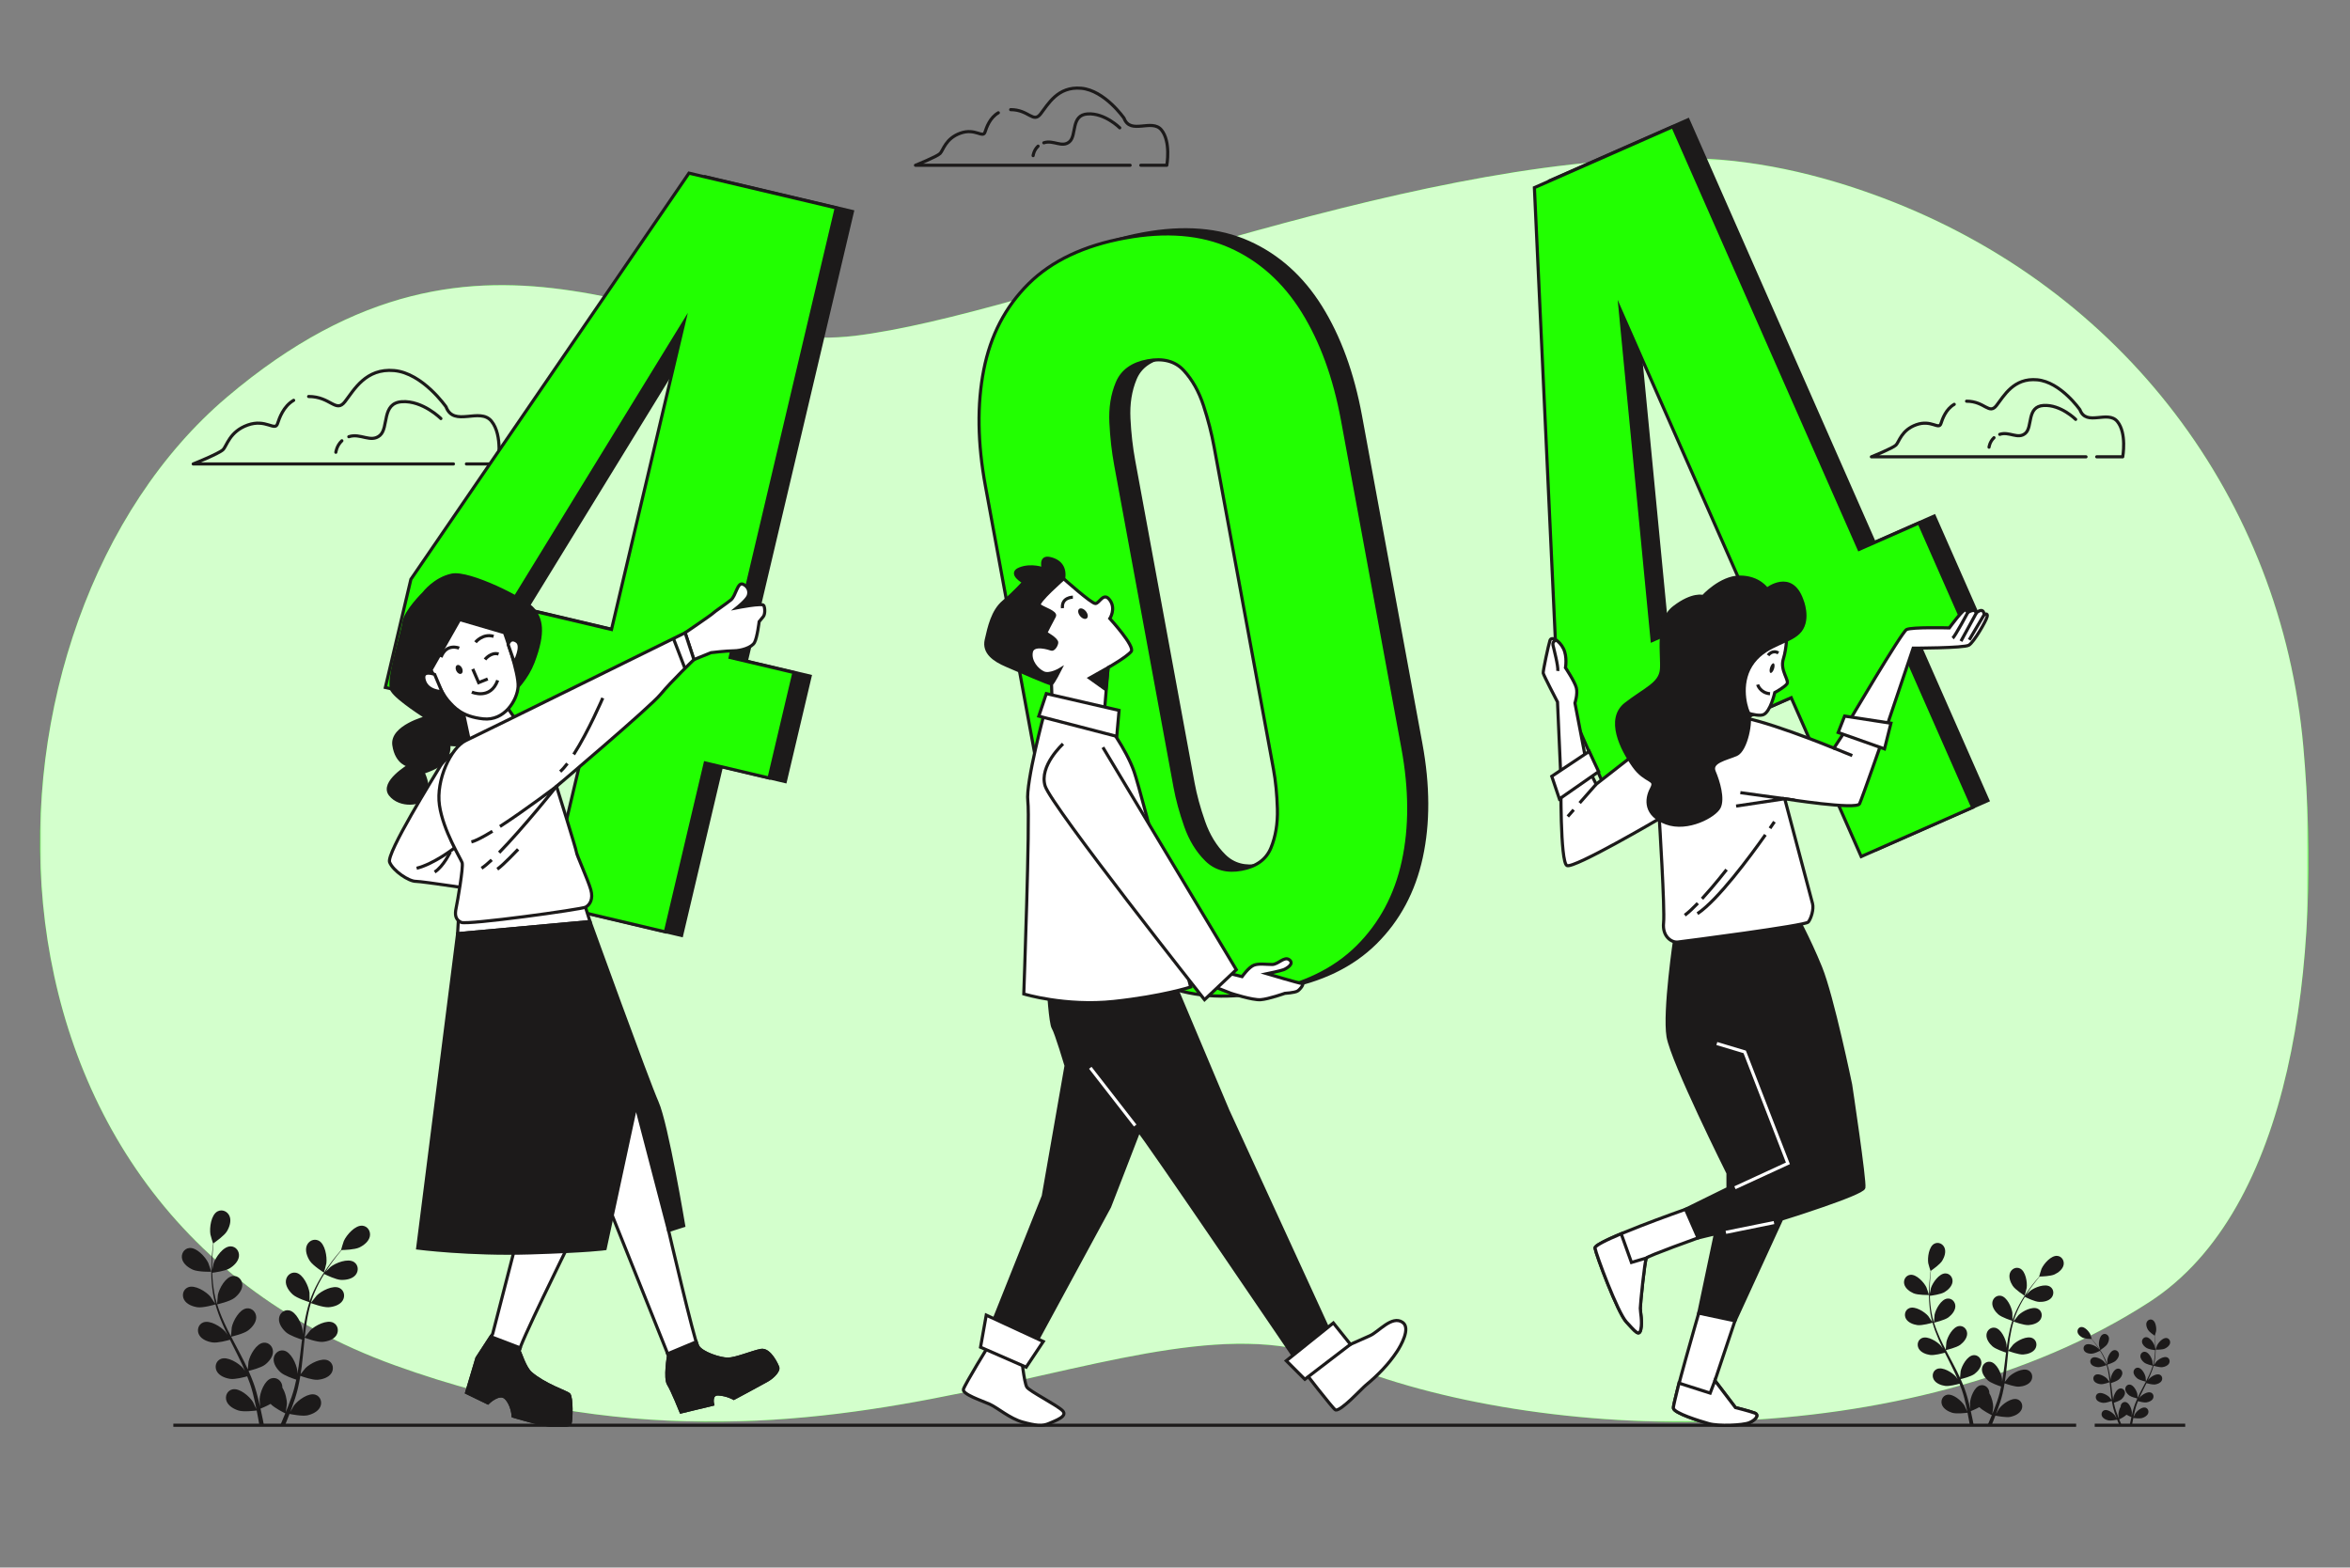 <svg width="1000" height="667" viewBox="0 0 1000 667" fill="none" xmlns="http://www.w3.org/2000/svg">
<rect x="0" y="0" width="1000" height="667" fill="#808080" stroke="none"/>
<mask id="mask0_1170_7343" style="mask-type:luminance" maskUnits="userSpaceOnUse" x="0" y="0" width="1000" height="667">
<path d="M0 0H1000V666.667H0V0Z" fill="white"/>
</mask>
<g mask="url(#mask0_1170_7343)">
<path d="M980.147 317.763C970.803 212.418 903.458 122.816 801.257 84.242C774.387 74.099 745.306 67.307 715.529 67.223C593.833 66.878 440.205 133.664 363.694 142.9C287.182 152.134 208.673 73.827 96.493 169.047C-15.687 264.267 -23.65 511.67 168.002 580.939C359.653 650.21 484.549 543.882 569.11 579.178C653.671 614.471 812.273 620.304 914.699 553.976C975.434 514.646 988.255 409.191 980.147 317.763Z" fill="#22FF01"/>
<mask id="mask1_1170_7343" style="mask-type:luminance" maskUnits="userSpaceOnUse" x="17" y="67" width="966" height="539">
<path d="M17.05 67.221H982.336V605.036H17.05V67.221Z" fill="white"/>
</mask>
<g mask="url(#mask1_1170_7343)">
<g opacity="0.8">
<path d="M980.147 317.763C970.803 212.418 903.458 122.816 801.257 84.242C774.387 74.099 745.306 67.307 715.529 67.223C593.833 66.878 440.205 133.664 363.694 142.9C287.182 152.134 208.673 73.827 96.493 169.047C-15.687 264.267 -23.65 511.67 168.002 580.939C359.653 650.21 484.549 543.882 569.11 579.178C653.671 614.471 812.273 620.304 914.699 553.976C975.434 514.646 988.255 409.191 980.147 317.763Z" fill="white"/>
</g>
</g>
</g>
<path d="M891.366 606.453H929.877" stroke="#1C1A1A" stroke-width="1.333" stroke-miterlimit="10"/>
<path d="M73.764 606.453H883.467" stroke="#1C1A1A" stroke-width="1.333" stroke-miterlimit="10"/>
<mask id="mask2_1170_7343" style="mask-type:luminance" maskUnits="userSpaceOnUse" x="0" y="0" width="1000" height="667">
<path d="M0 0H1000V666.667H0V0Z" fill="white"/>
</mask>
<g mask="url(#mask2_1170_7343)">
<path d="M82.133 540.297C84.385 541.28 89.892 541.157 89.896 541.157C89.953 541.155 88.712 537.551 88.608 537.332C87.4 534.805 83.578 530.631 80.469 531.051C78.229 531.353 76.984 533.596 77.489 535.705C78.005 537.859 80.216 539.459 82.133 540.297Z" fill="#1C1A1A"/>
<path d="M84.033 556.248C86.369 556.589 91.284 555.165 91.675 555.049C92.451 557.8 93.471 560.56 94.656 563.297C95.332 564.862 96.061 566.417 96.812 567.968C96.364 567.312 95.959 566.726 95.893 566.652C94.06 564.532 89.272 561.516 86.385 562.742C84.304 563.626 83.695 566.116 84.739 568.017C85.805 569.958 88.36 570.918 90.431 571.22C92.532 571.526 96.747 570.394 97.857 570.081C98.152 570.673 98.44 571.268 98.736 571.857C100.16 574.692 101.592 577.513 102.912 580.325C103.379 581.314 103.8 582.306 104.227 583.298C103.828 582.716 103.487 582.226 103.427 582.158C101.593 580.04 96.807 577.024 93.919 578.25C91.839 579.133 91.228 581.624 92.273 583.525C93.34 585.465 95.895 586.426 97.965 586.726C99.971 587.02 103.869 586.01 105.192 585.644C105.597 586.672 106.007 587.701 106.353 588.717C106.575 589.414 106.836 590.07 107.019 590.785C107.215 591.488 107.409 592.184 107.601 592.873C107.923 594.213 108.263 595.594 108.543 596.91C108.745 597.824 108.923 598.698 109.101 599.578C108.649 598.588 107.724 596.665 107.628 596.513C106.137 594.141 101.863 590.436 98.821 591.21C96.631 591.768 95.651 594.137 96.396 596.174C97.156 598.254 99.535 599.59 101.536 600.202C103.74 600.876 108.617 600.26 109.227 600.178C109.519 601.637 109.789 603.057 110.024 604.401C110.149 605.113 110.257 605.781 110.368 606.453H112.308C112.165 605.68 112.015 604.888 111.851 604.06C111.56 602.578 111.22 601.001 110.855 599.386C111.221 599.24 113.301 598.398 115.145 597.369C116.752 599.108 120.867 601.142 121.399 601.401C120.839 602.778 120.281 604.112 119.733 605.362C119.569 605.741 119.411 606.093 119.251 606.453H121.293C121.344 606.332 121.395 606.213 121.447 606.086C122.021 604.69 122.608 603.186 123.195 601.638C123.785 601.762 128.613 602.742 130.864 602.234C132.905 601.773 135.377 600.617 136.291 598.6C137.185 596.625 136.385 594.188 134.241 593.469C131.268 592.469 126.728 595.846 125.064 598.102C124.967 598.234 124.063 599.797 123.509 600.792C123.747 600.158 123.983 599.545 124.219 598.888C124.693 597.594 125.128 596.289 125.603 594.886C125.808 594.202 126.015 593.509 126.224 592.81C126.445 592.121 126.592 591.365 126.783 590.637C127.187 588.938 127.513 587.198 127.805 585.438C128.939 585.849 132.987 587.258 135.084 587.11C137.172 586.964 139.789 586.197 140.999 584.341C142.181 582.524 141.759 579.994 139.751 578.957C136.961 577.52 131.963 580.17 129.977 582.148C129.853 582.27 128.588 583.849 127.909 584.729C128.076 583.669 128.247 582.612 128.38 581.536C128.767 578.424 129.06 575.264 129.368 572.11C129.461 571.145 129.567 570.184 129.668 569.221C130.069 569.374 134.844 571.152 137.195 570.986C139.281 570.84 141.9 570.073 143.108 568.217C144.292 566.4 143.869 563.87 141.861 562.833C139.072 561.396 134.073 564.048 132.088 566.024C131.937 566.172 130.12 568.445 129.687 569.048C129.911 566.928 130.153 564.817 130.477 562.746C130.92 559.889 131.512 557.11 132.285 554.461C132.472 554.532 137.448 556.409 139.853 556.241C141.941 556.094 144.56 555.328 145.768 553.472C146.951 551.654 146.529 549.124 144.52 548.089C141.731 546.65 136.733 549.301 134.747 551.277C134.591 551.433 132.637 553.881 132.313 554.349C132.361 554.192 132.392 554.024 132.44 553.866C133.301 551.049 134.489 548.426 135.721 546.026C136.435 544.63 137.196 543.334 137.964 542.093C138.855 542.537 142.948 544.525 145.129 544.612C147.22 544.696 149.908 544.22 151.312 542.509C152.688 540.832 152.547 538.273 150.664 537.021C148.049 535.285 142.789 537.372 140.599 539.118C140.48 539.213 139.376 540.313 138.584 541.125C138.937 540.569 139.295 539.989 139.644 539.464C140.957 537.488 142.281 535.758 143.465 534.236C144.145 533.377 144.779 532.612 145.379 531.902C146.48 531.885 150.92 531.749 152.861 530.837C154.755 529.948 156.921 528.289 157.379 526.121C157.827 524 156.521 521.793 154.275 521.552C151.155 521.216 147.448 525.49 146.308 528.05C146.209 528.272 145.067 531.906 145.124 531.906C145.124 531.906 145.177 531.906 145.191 531.905C144.6 532.576 143.975 533.301 143.308 534.109C142.088 535.608 140.723 537.312 139.363 539.268C137.997 541.22 136.569 543.377 135.271 545.785C133.965 548.198 132.716 550.802 131.776 553.653C131.765 553.685 131.757 553.72 131.748 553.753C131.764 552.833 131.724 550.262 131.697 550.065C131.337 547.286 129.008 542.129 125.923 541.558C123.7 541.149 121.817 542.889 121.641 545.052C121.46 547.26 123.06 549.468 124.621 550.862C126.381 552.436 131.267 553.957 131.656 554.077C130.785 556.8 130.113 559.665 129.592 562.601C129.292 564.278 129.043 565.98 128.815 567.686C128.803 566.89 128.787 566.18 128.773 566.081C128.413 563.302 126.085 558.146 122.999 557.576C120.776 557.164 118.893 558.906 118.717 561.068C118.536 563.276 120.137 565.485 121.697 566.88C123.281 568.293 127.42 569.674 128.52 570.026C128.44 570.681 128.351 571.336 128.273 571.993C127.896 575.141 127.535 578.285 127.085 581.357C126.928 582.441 126.732 583.501 126.541 584.562C126.531 583.857 126.515 583.262 126.503 583.172C126.143 580.393 123.813 575.236 120.729 574.665C118.505 574.256 116.623 575.997 116.447 578.158C116.265 580.365 117.867 582.576 119.427 583.969C120.937 585.32 124.748 586.629 126.053 587.053C125.824 588.134 125.596 589.218 125.325 590.256C125.124 590.96 124.98 591.652 124.74 592.348C124.515 593.042 124.293 593.73 124.073 594.41C123.603 595.706 123.124 597.046 122.633 598.297C122.297 599.172 121.961 599.998 121.627 600.832C121.796 599.756 122.084 597.641 122.088 597.462C122.131 595.602 121.469 592.576 120.155 590.448C120.163 590.173 120.147 589.9 120.103 589.628C119.759 587.486 117.748 585.896 115.563 586.477C112.531 587.284 110.608 592.608 110.464 595.404C110.456 595.569 110.564 597.37 110.651 598.505C110.497 597.846 110.357 597.205 110.192 596.528C109.875 595.186 109.517 593.858 109.14 592.426C108.932 591.741 108.723 591.05 108.511 590.352C108.316 589.656 108.023 588.942 107.779 588.23C107.179 586.592 106.492 584.958 105.763 583.33C106.937 583.049 111.089 581.99 112.757 580.71C114.417 579.437 116.177 577.352 116.163 575.138C116.147 572.969 114.4 571.092 112.152 571.336C109.033 571.674 106.325 576.644 105.759 579.388C105.725 579.558 105.54 581.573 105.459 582.682C105.013 581.706 104.573 580.729 104.089 579.757C102.697 576.949 101.199 574.152 99.715 571.353C99.26 570.496 98.817 569.637 98.372 568.777C98.791 568.681 103.755 567.53 105.621 566.097C107.283 564.824 109.043 562.74 109.028 560.525C109.012 558.356 107.264 556.478 105.017 556.722C101.897 557.061 99.191 562.03 98.624 564.776C98.583 564.982 98.32 567.881 98.289 568.621C97.308 566.729 96.345 564.836 95.475 562.93C94.267 560.304 93.228 557.66 92.412 555.022C92.607 554.978 97.792 553.798 99.705 552.33C101.367 551.057 103.127 548.973 103.111 546.758C103.096 544.59 101.348 542.714 99.1 542.957C95.981 543.296 93.275 548.265 92.708 551.009C92.664 551.224 92.384 554.344 92.373 554.912C92.325 554.756 92.257 554.6 92.212 554.442C91.376 551.614 90.92 548.774 90.624 546.092C90.449 544.533 90.369 543.034 90.324 541.573C91.312 541.453 95.824 540.853 97.691 539.721C99.481 538.637 101.46 536.76 101.688 534.556C101.911 532.398 100.38 530.341 98.12 530.337C94.981 530.332 91.747 534.974 90.881 537.638C90.835 537.784 90.52 539.31 90.307 540.425C90.297 539.765 90.273 539.085 90.276 538.453C90.281 536.081 90.431 533.908 90.579 531.985C90.672 530.892 90.779 529.906 90.888 528.985C91.796 528.36 95.424 525.798 96.54 523.968C97.629 522.181 98.52 519.602 97.707 517.542C96.911 515.525 94.604 514.404 92.596 515.442C89.809 516.884 89.076 522.494 89.536 525.257C89.577 525.497 90.629 529.16 90.677 529.128C90.677 529.128 90.721 529.097 90.732 529.09C90.609 529.974 90.488 530.925 90.377 531.965C90.185 533.889 89.988 536.064 89.932 538.445C89.871 540.826 89.869 543.414 90.116 546.14C90.359 548.872 90.753 551.733 91.541 554.629C91.549 554.662 91.563 554.694 91.572 554.726C91.079 553.952 89.625 551.83 89.496 551.68C87.663 549.56 82.876 546.545 79.988 547.772C77.907 548.654 77.297 551.145 78.341 553.046C79.409 554.988 81.963 555.946 84.033 556.248Z" fill="#1C1A1A"/>
<path d="M137.837 541.508C137.885 541.537 138.838 537.848 138.872 537.608C139.258 534.833 138.373 529.244 135.548 527.879C133.513 526.896 131.237 528.079 130.497 530.117C129.738 532.199 130.698 534.752 131.837 536.508C133.17 538.571 137.833 541.505 137.837 541.508Z" fill="#1C1A1A"/>
<path d="M814.258 550.302C816.169 551.137 820.842 551.032 820.846 551.032C820.895 551.03 819.841 547.972 819.753 547.786C818.729 545.641 815.485 542.098 812.845 542.454C810.945 542.712 809.887 544.614 810.315 546.404C810.754 548.233 812.629 549.59 814.258 550.302Z" fill="#1C1A1A"/>
<path d="M815.871 563.841C817.853 564.131 822.025 562.921 822.355 562.823C823.014 565.157 823.881 567.501 824.887 569.823C825.459 571.152 826.079 572.472 826.717 573.788C826.337 573.231 825.993 572.736 825.937 572.671C824.381 570.872 820.317 568.313 817.866 569.353C816.099 570.103 815.583 572.217 816.47 573.831C817.374 575.479 819.543 576.293 821.299 576.548C823.083 576.809 826.661 575.849 827.605 575.583C827.854 576.085 828.098 576.589 828.35 577.091C829.558 579.495 830.774 581.889 831.895 584.276C832.289 585.116 832.647 585.959 833.01 586.8C832.671 586.305 832.382 585.892 832.331 585.832C830.775 584.035 826.713 581.475 824.261 582.516C822.495 583.264 821.978 585.379 822.865 586.992C823.77 588.64 825.938 589.455 827.695 589.711C829.398 589.959 832.707 589.101 833.83 588.791C834.174 589.664 834.519 590.536 834.815 591.399C835.003 591.991 835.225 592.548 835.379 593.155C835.546 593.752 835.711 594.341 835.874 594.927C836.147 596.064 836.435 597.237 836.674 598.353C836.845 599.129 836.995 599.871 837.147 600.619C836.765 599.776 835.978 598.147 835.897 598.016C834.631 596.003 831.003 592.859 828.422 593.515C826.563 593.988 825.731 596 826.363 597.728C827.01 599.493 829.029 600.628 830.727 601.147C832.597 601.719 836.737 601.197 837.254 601.128C837.502 602.365 837.733 603.571 837.93 604.712C838.037 605.315 838.129 605.883 838.223 606.453H839.869C839.747 605.797 839.621 605.124 839.481 604.423C839.234 603.164 838.946 601.827 838.635 600.455C838.947 600.331 840.713 599.616 842.278 598.743C843.639 600.219 847.133 601.945 847.585 602.165C847.11 603.335 846.635 604.467 846.173 605.528C846.031 605.849 845.898 606.147 845.761 606.453H847.495C847.539 606.349 847.582 606.249 847.625 606.143C848.114 604.957 848.611 603.681 849.11 602.367C849.61 602.472 853.709 603.304 855.619 602.872C857.35 602.48 859.45 601.5 860.226 599.788C860.985 598.112 860.305 596.043 858.486 595.432C855.961 594.585 852.109 597.451 850.697 599.365C850.614 599.479 849.846 600.804 849.377 601.647C849.577 601.109 849.778 600.589 849.978 600.033C850.382 598.933 850.75 597.827 851.153 596.636C851.327 596.055 851.503 595.467 851.679 594.873C851.869 594.289 851.994 593.647 852.154 593.029C852.498 591.588 852.775 590.109 853.022 588.616C853.985 588.967 857.419 590.161 859.201 590.036C860.971 589.912 863.194 589.26 864.221 587.685C865.225 586.144 864.866 583.996 863.161 583.116C860.794 581.896 856.551 584.147 854.866 585.823C854.761 585.927 853.686 587.267 853.111 588.015C853.251 587.115 853.398 586.219 853.51 585.304C853.839 582.663 854.087 579.98 854.349 577.305C854.429 576.485 854.517 575.669 854.603 574.853C854.945 574.981 858.998 576.489 860.991 576.351C862.763 576.225 864.986 575.575 866.01 573.999C867.015 572.457 866.658 570.311 864.953 569.431C862.585 568.209 858.343 570.46 856.657 572.139C856.53 572.264 854.987 574.195 854.619 574.704C854.809 572.905 855.014 571.115 855.289 569.357C855.666 566.932 856.169 564.573 856.825 562.324C856.983 562.384 861.206 563.979 863.249 563.835C865.019 563.709 867.242 563.06 868.269 561.484C869.273 559.941 868.914 557.795 867.21 556.916C864.843 555.695 860.601 557.945 858.914 559.623C858.782 559.755 857.123 561.831 856.849 562.229C856.889 562.095 856.914 561.953 856.955 561.82C857.686 559.427 858.695 557.203 859.741 555.165C860.347 553.98 860.993 552.881 861.645 551.825C862.399 552.203 865.875 553.891 867.727 553.965C869.502 554.036 871.782 553.633 872.974 552.18C874.142 550.757 874.022 548.584 872.423 547.523C870.205 546.049 865.741 547.82 863.882 549.303C863.781 549.383 862.843 550.315 862.171 551.005C862.471 550.533 862.774 550.04 863.071 549.595C864.185 547.917 865.309 546.449 866.314 545.157C866.893 544.428 867.429 543.78 867.938 543.177C868.873 543.161 872.641 543.047 874.289 542.273C875.897 541.519 877.734 540.111 878.122 538.271C878.505 536.471 877.395 534.596 875.489 534.392C872.841 534.105 869.694 537.735 868.727 539.907C868.643 540.095 867.674 543.181 867.722 543.181C867.722 543.181 867.767 543.18 867.779 543.18C867.277 543.749 866.746 544.365 866.179 545.049C865.145 546.321 863.986 547.768 862.831 549.428C861.674 551.085 860.461 552.917 859.358 554.961C858.251 557.008 857.19 559.219 856.393 561.639C856.383 561.665 856.378 561.696 856.369 561.723C856.382 560.943 856.347 558.76 856.326 558.592C856.019 556.235 854.045 551.859 851.425 551.373C849.538 551.025 847.941 552.503 847.79 554.337C847.637 556.211 848.995 558.087 850.321 559.269C851.814 560.604 855.961 561.896 856.29 561.999C855.551 564.309 854.981 566.741 854.539 569.232C854.286 570.657 854.073 572.1 853.879 573.549C853.869 572.875 853.855 572.271 853.843 572.188C853.538 569.828 851.562 565.452 848.943 564.968C847.057 564.619 845.458 566.097 845.309 567.931C845.155 569.805 846.513 571.681 847.838 572.864C849.182 574.064 852.695 575.237 853.629 575.536C853.561 576.092 853.486 576.647 853.419 577.204C853.101 579.876 852.793 582.544 852.411 585.152C852.278 586.072 852.113 586.973 851.95 587.873C851.941 587.275 851.927 586.769 851.917 586.693C851.611 584.335 849.634 579.957 847.017 579.473C845.129 579.125 843.531 580.603 843.382 582.437C843.229 584.311 844.586 586.187 845.911 587.369C847.193 588.516 850.427 589.627 851.535 589.985C851.341 590.904 851.147 591.824 850.918 592.704C850.747 593.303 850.625 593.891 850.421 594.481C850.23 595.071 850.042 595.653 849.855 596.232C849.454 597.331 849.05 598.469 848.631 599.532C848.347 600.272 848.063 600.975 847.778 601.681C847.922 600.768 848.166 598.975 848.17 598.821C848.206 597.243 847.645 594.675 846.529 592.869C846.535 592.636 846.522 592.404 846.485 592.172C846.193 590.355 844.486 589.004 842.631 589.499C840.058 590.184 838.426 594.701 838.305 597.076C838.297 597.215 838.389 598.744 838.462 599.707C838.333 599.147 838.214 598.603 838.073 598.029C837.803 596.891 837.501 595.763 837.179 594.547C837.005 593.967 836.826 593.38 836.646 592.787C836.482 592.196 836.233 591.591 836.025 590.987C835.515 589.595 834.933 588.209 834.314 586.827C835.31 586.589 838.835 585.691 840.25 584.603C841.659 583.523 843.154 581.753 843.141 579.873C843.127 578.033 841.645 576.44 839.737 576.647C837.089 576.935 834.791 581.152 834.311 583.48C834.282 583.627 834.123 585.336 834.057 586.277C833.677 585.449 833.303 584.62 832.894 583.795C831.711 581.412 830.439 579.036 829.181 576.66C828.794 575.933 828.419 575.204 828.041 574.476C828.397 574.395 832.609 573.417 834.194 572.201C835.603 571.12 837.098 569.351 837.085 567.471C837.07 565.631 835.589 564.036 833.681 564.245C831.033 564.532 828.735 568.749 828.255 571.079C828.219 571.255 827.998 573.713 827.971 574.343C827.137 572.737 826.322 571.131 825.581 569.513C824.557 567.283 823.675 565.037 822.982 562.801C823.147 562.763 827.549 561.761 829.173 560.517C830.582 559.435 832.077 557.667 832.063 555.787C832.05 553.945 830.566 552.353 828.659 552.56C826.011 552.848 823.714 557.065 823.233 559.395C823.195 559.577 822.958 562.225 822.95 562.707C822.909 562.575 822.851 562.441 822.813 562.308C822.103 559.909 821.717 557.496 821.465 555.22C821.317 553.897 821.249 552.625 821.21 551.385C822.049 551.284 825.878 550.773 827.462 549.813C828.982 548.893 830.662 547.3 830.855 545.429C831.045 543.599 829.745 541.853 827.827 541.849C825.163 541.844 822.417 545.784 821.683 548.045C821.643 548.169 821.377 549.465 821.195 550.411C821.186 549.852 821.167 549.273 821.17 548.737C821.174 546.724 821.299 544.879 821.426 543.248C821.506 542.32 821.595 541.483 821.687 540.701C822.458 540.171 825.538 537.996 826.486 536.443C827.41 534.925 828.167 532.737 827.477 530.989C826.801 529.277 824.843 528.325 823.138 529.207C820.773 530.429 820.15 535.192 820.542 537.537C820.575 537.74 821.469 540.849 821.51 540.821C821.51 540.821 821.547 540.797 821.557 540.791C821.453 541.54 821.349 542.348 821.254 543.231C821.093 544.864 820.925 546.709 820.878 548.732C820.825 550.752 820.825 552.948 821.033 555.26C821.238 557.58 821.573 560.009 822.242 562.467C822.25 562.495 822.262 562.523 822.27 562.551C821.85 561.892 820.618 560.091 820.507 559.964C818.951 558.165 814.889 555.605 812.437 556.647C810.671 557.396 810.154 559.511 811.041 561.124C811.947 562.771 814.114 563.585 815.871 563.841Z" fill="#1C1A1A"/>
<path d="M861.537 551.33C861.578 551.356 862.388 548.223 862.416 548.02C862.742 545.666 861.993 540.92 859.594 539.763C857.868 538.928 855.936 539.932 855.306 541.662C854.664 543.428 855.478 545.595 856.445 547.086C857.577 548.838 861.534 551.328 861.537 551.33Z" fill="#1C1A1A"/>
<path d="M921.126 573.887C920.018 574.371 917.308 574.31 917.305 574.31C917.277 574.308 917.888 572.535 917.938 572.427C918.534 571.184 920.416 569.13 921.945 569.335C923.048 569.484 923.661 570.587 923.413 571.627C923.158 572.687 922.07 573.474 921.126 573.887Z" fill="#1C1A1A"/>
<path d="M920.192 581.74C919.042 581.906 916.622 581.206 916.43 581.149C916.048 582.502 915.546 583.862 914.962 585.209C914.629 585.98 914.272 586.745 913.9 587.508C914.121 587.185 914.321 586.897 914.353 586.861C915.256 585.817 917.612 584.332 919.034 584.936C920.058 585.372 920.358 586.598 919.844 587.533C919.32 588.489 918.061 588.961 917.042 589.109C916.008 589.261 913.933 588.704 913.386 588.548C913.241 588.84 913.1 589.133 912.953 589.424C912.253 590.818 911.549 592.208 910.897 593.592C910.668 594.078 910.461 594.566 910.25 595.054C910.446 594.768 910.614 594.528 910.645 594.493C911.548 593.45 913.904 591.966 915.325 592.57C916.349 593.004 916.649 594.23 916.134 595.166C915.609 596.121 914.352 596.594 913.333 596.742C912.345 596.886 910.426 596.39 909.776 596.21C909.576 596.716 909.376 597.222 909.205 597.721C909.096 598.065 908.966 598.389 908.877 598.741C908.78 599.086 908.684 599.429 908.59 599.768C908.432 600.428 908.264 601.108 908.125 601.756C908.026 602.205 907.94 602.636 907.85 603.069C908.073 602.581 908.529 601.636 908.577 601.56C909.31 600.392 911.416 598.568 912.912 598.949C913.99 599.224 914.473 600.39 914.106 601.393C913.73 602.417 912.56 603.074 911.574 603.377C910.49 603.708 908.089 603.405 907.789 603.365C907.645 604.082 907.512 604.781 907.397 605.442C907.334 605.793 907.281 606.122 907.228 606.453H906.273C906.342 606.073 906.417 605.682 906.497 605.274C906.641 604.545 906.809 603.769 906.989 602.974C906.808 602.902 905.782 602.489 904.876 601.981C904.085 602.837 902.06 603.838 901.797 603.966C902.073 604.645 902.348 605.301 902.617 605.917C902.698 606.102 902.776 606.276 902.856 606.453H901.849C901.825 606.393 901.8 606.334 901.774 606.272C901.492 605.586 901.202 604.845 900.913 604.084C900.622 604.144 898.246 604.626 897.138 604.377C896.133 604.15 894.917 603.581 894.466 602.588C894.026 601.614 894.421 600.416 895.476 600.061C896.94 599.569 899.173 601.232 899.993 602.342C900.041 602.408 900.486 603.176 900.758 603.666C900.642 603.354 900.525 603.052 900.409 602.729C900.176 602.093 899.961 601.449 899.728 600.76C899.628 600.422 899.525 600.081 899.422 599.737C899.313 599.398 899.241 599.026 899.148 598.668C898.948 597.83 898.786 596.974 898.644 596.108C898.086 596.312 896.094 597.004 895.061 596.932C894.033 596.86 892.745 596.482 892.15 595.568C891.566 594.673 891.776 593.429 892.764 592.918C894.137 592.212 896.597 593.516 897.574 594.489C897.636 594.548 898.26 595.325 898.593 595.76C898.51 595.237 898.426 594.717 898.361 594.186C898.17 592.656 898.026 591.1 897.874 589.548C897.829 589.073 897.776 588.6 897.726 588.125C897.529 588.201 895.178 589.076 894.022 588.993C892.996 588.922 891.706 588.545 891.11 587.63C890.528 586.736 890.736 585.49 891.725 584.981C893.098 584.273 895.558 585.578 896.536 586.55C896.609 586.624 897.504 587.744 897.718 588.04C897.609 586.996 897.489 585.957 897.329 584.937C897.11 583.532 896.82 582.164 896.44 580.86C896.346 580.894 893.897 581.82 892.713 581.736C891.685 581.662 890.396 581.285 889.801 580.373C889.22 579.478 889.426 578.232 890.416 577.722C891.788 577.014 894.249 578.32 895.226 579.292C895.304 579.369 896.266 580.573 896.425 580.805C896.401 580.726 896.386 580.644 896.362 580.566C895.94 579.18 895.354 577.888 894.746 576.708C894.396 576.02 894.021 575.382 893.644 574.77C893.205 574.99 891.189 575.968 890.116 576.01C889.086 576.052 887.764 575.82 887.072 574.976C886.394 574.152 886.465 572.89 887.39 572.274C888.678 571.421 891.268 572.446 892.345 573.308C892.405 573.353 892.948 573.894 893.338 574.294C893.164 574.021 892.989 573.736 892.816 573.477C892.169 572.504 891.518 571.653 890.936 570.904C890.6 570.481 890.288 570.104 889.994 569.756C889.45 569.745 887.266 569.678 886.31 569.23C885.378 568.792 884.312 567.976 884.086 566.909C883.865 565.865 884.508 564.777 885.614 564.658C887.15 564.493 888.974 566.598 889.536 567.858C889.584 567.968 890.148 569.757 890.118 569.757H890.086C890.377 570.086 890.684 570.442 891.012 570.84C891.613 571.578 892.285 572.418 892.954 573.38C893.626 574.341 894.33 575.402 894.969 576.589C895.61 577.776 896.226 579.058 896.689 580.461C896.694 580.478 896.698 580.494 896.704 580.51C896.696 580.058 896.716 578.792 896.728 578.696C896.905 577.328 898.052 574.789 899.57 574.508C900.664 574.306 901.592 575.162 901.678 576.226C901.768 577.314 900.98 578.401 900.212 579.088C899.345 579.862 896.941 580.61 896.748 580.67C897.177 582.01 897.508 583.421 897.765 584.866C897.912 585.693 898.034 586.529 898.148 587.37C898.153 586.978 898.161 586.629 898.166 586.58C898.344 585.212 899.492 582.673 901.009 582.392C902.105 582.19 903.03 583.048 903.117 584.112C903.208 585.198 902.418 586.285 901.652 586.972C900.872 587.668 898.833 588.349 898.292 588.521C898.332 588.844 898.376 589.166 898.413 589.489C898.6 591.04 898.777 592.588 898.997 594.1C899.076 594.633 899.172 595.156 899.266 595.677C899.272 595.329 899.278 595.037 899.285 594.992C899.462 593.625 900.608 591.086 902.126 590.806C903.221 590.602 904.149 591.461 904.236 592.525C904.325 593.61 903.537 594.7 902.769 595.385C902.025 596.049 900.149 596.694 899.506 596.902C899.618 597.434 899.73 597.969 899.865 598.48C899.964 598.826 900.034 599.166 900.153 599.51C900.264 599.852 900.373 600.19 900.481 600.525C900.713 601.162 900.948 601.824 901.19 602.438C901.356 602.869 901.521 603.276 901.685 603.686C901.602 603.156 901.46 602.116 901.458 602.028C901.438 601.11 901.762 599.621 902.41 598.574C902.406 598.438 902.414 598.305 902.436 598.17C902.605 597.116 903.596 596.333 904.67 596.62C906.164 597.017 907.109 599.637 907.18 601.014C907.184 601.096 907.132 601.982 907.089 602.542C907.164 602.216 907.232 601.901 907.314 601.568C907.47 600.908 907.646 600.253 907.832 599.548C907.934 599.212 908.038 598.872 908.141 598.528C908.237 598.184 908.382 597.833 908.501 597.484C908.797 596.676 909.136 595.873 909.496 595.07C908.917 594.933 906.873 594.412 906.052 593.781C905.234 593.154 904.368 592.128 904.376 591.038C904.384 589.97 905.242 589.045 906.349 589.166C907.885 589.333 909.218 591.778 909.497 593.13C909.513 593.213 909.605 594.206 909.644 594.752C909.864 594.27 910.08 593.79 910.318 593.313C911.004 591.93 911.741 590.552 912.472 589.174C912.696 588.753 912.913 588.329 913.133 587.908C912.928 587.86 910.484 587.293 909.564 586.588C908.746 585.961 907.88 584.934 907.888 583.844C907.894 582.776 908.756 581.853 909.862 581.973C911.397 582.14 912.729 584.586 913.008 585.936C913.029 586.038 913.158 587.465 913.173 587.829C913.657 586.898 914.13 585.966 914.56 585.029C915.154 583.736 915.664 582.434 916.066 581.136C915.97 581.113 913.418 580.534 912.477 579.812C911.66 579.184 910.792 578.157 910.8 577.068C910.808 576 911.668 575.076 912.774 575.197C914.31 575.364 915.642 577.81 915.921 579.16C915.942 579.266 916.08 580.802 916.085 581.081C916.109 581.004 916.142 580.928 916.165 580.85C916.577 579.458 916.801 578.06 916.946 576.738C917.033 575.972 917.072 575.234 917.094 574.516C916.608 574.456 914.386 574.16 913.468 573.604C912.586 573.07 911.612 572.146 911.5 571.061C911.39 569.998 912.145 568.986 913.257 568.985C914.801 568.982 916.394 571.268 916.821 572.578C916.842 572.65 916.997 573.401 917.104 573.949C917.108 573.625 917.118 573.29 917.117 572.98C917.116 571.812 917.042 570.742 916.969 569.796C916.924 569.257 916.872 568.772 916.817 568.318C916.37 568.01 914.584 566.75 914.034 565.849C913.498 564.969 913.06 563.7 913.46 562.685C913.852 561.693 914.988 561.141 915.976 561.652C917.348 562.361 917.709 565.124 917.482 566.484C917.462 566.601 916.944 568.404 916.921 568.388C916.921 568.388 916.898 568.374 916.893 568.37C916.954 568.805 917.013 569.273 917.068 569.785C917.164 570.732 917.261 571.804 917.288 572.976C917.318 574.148 917.318 575.421 917.197 576.764C917.077 578.108 916.884 579.517 916.496 580.941C916.492 580.958 916.485 580.974 916.48 580.99C916.722 580.608 917.438 579.564 917.501 579.49C918.405 578.446 920.761 576.962 922.182 577.566C923.208 578.001 923.506 579.226 922.993 580.162C922.468 581.118 921.21 581.592 920.192 581.74Z" fill="#1C1A1A"/>
<path d="M893.706 574.483C893.682 574.498 893.213 572.681 893.195 572.563C893.007 571.197 893.442 568.446 894.833 567.774C895.834 567.29 896.955 567.873 897.319 568.875C897.691 569.899 897.221 571.158 896.659 572.022C896.003 573.038 893.706 574.483 893.706 574.483Z" fill="#1C1A1A"/>
</g>
<mask id="mask3_1170_7343" style="mask-type:luminance" maskUnits="userSpaceOnUse" x="0" y="0" width="1000" height="667">
<path d="M0 0H1000V666.667H0V0Z" fill="white"/>
</mask>
<g mask="url(#mask3_1170_7343)">
<path d="M124.96 170.338C120.548 172.918 118.884 177.911 118.085 180.307C116.981 183.617 113.12 178.099 105.395 180.859C97.669 183.617 96.565 189.687 94.91 191.342C93.254 192.998 82.219 197.413 82.219 197.413H192.956" stroke="#1C1A1A" stroke-width="1.333" stroke-miterlimit="10" stroke-linecap="round" stroke-linejoin="round"/>
<path d="M198.473 197.412H211.889C211.889 197.412 214.096 185.273 209.13 179.203C204.165 173.133 193.129 181.963 189.818 173.133C189.818 173.133 179.886 158.787 167.746 157.684C155.608 156.579 150.641 165.96 146.778 170.927C142.916 175.892 140.709 168.719 131.329 168.719" stroke="#1C1A1A" stroke-width="1.333" stroke-miterlimit="10" stroke-linecap="round" stroke-linejoin="round"/>
<path d="M145.476 187.557C143.227 189.652 142.916 192.447 142.916 192.447" stroke="#1C1A1A" stroke-width="1.333" stroke-miterlimit="10" stroke-linecap="round" stroke-linejoin="round"/>
<path d="M187.61 178.1C187.61 178.1 179.886 170.374 171.057 170.926C162.228 171.478 165.54 181.962 161.677 185.273C157.814 188.584 153.4 184.169 148.434 185.824" stroke="#1C1A1A" stroke-width="1.333" stroke-miterlimit="10" stroke-linecap="round" stroke-linejoin="round"/>
<path d="M424.818 47.988C421.179 50.115 419.806 54.235 419.147 56.21C418.236 58.94 415.051 54.39 408.68 56.664C402.308 58.94 401.399 63.947 400.034 65.312C398.668 66.678 389.567 70.318 389.567 70.318H480.898" stroke="#1C1A1A" stroke-width="1.333" stroke-miterlimit="10" stroke-linecap="round" stroke-linejoin="round"/>
<path d="M485.448 70.318H496.513C496.513 70.318 498.335 60.306 494.237 55.299C490.143 50.294 481.04 57.575 478.309 50.294C478.309 50.294 470.117 38.461 460.107 37.551C450.093 36.641 445.999 44.378 442.812 48.474C439.627 52.569 437.807 46.653 430.069 46.653" stroke="#1C1A1A" stroke-width="1.333" stroke-miterlimit="10" stroke-linecap="round" stroke-linejoin="round"/>
<path d="M441.739 62.19C439.883 63.918 439.627 66.222 439.627 66.222" stroke="#1C1A1A" stroke-width="1.333" stroke-miterlimit="10" stroke-linecap="round" stroke-linejoin="round"/>
<path d="M476.49 54.389C476.49 54.389 470.118 48.019 462.836 48.474C455.555 48.928 458.286 57.575 455.1 60.306C451.914 63.036 448.274 59.395 444.178 60.761" stroke="#1C1A1A" stroke-width="1.333" stroke-miterlimit="10" stroke-linecap="round" stroke-linejoin="round"/>
<path d="M831.589 172.047C827.95 174.175 826.577 178.294 825.918 180.27C825.007 182.999 821.823 178.448 815.451 180.724C809.079 182.999 808.17 188.006 806.805 189.371C805.439 190.736 796.338 194.378 796.338 194.378H887.669" stroke="#1C1A1A" stroke-width="1.333" stroke-miterlimit="10" stroke-linecap="round" stroke-linejoin="round"/>
<path d="M892.22 194.377H903.286C903.286 194.377 905.106 184.365 901.01 179.358C896.914 174.353 887.811 181.634 885.082 174.353C885.082 174.353 876.89 162.52 866.878 161.61C856.864 160.7 852.77 168.437 849.583 172.533C846.399 176.628 844.578 170.712 836.842 170.712" stroke="#1C1A1A" stroke-width="1.333" stroke-miterlimit="10" stroke-linecap="round" stroke-linejoin="round"/>
<path d="M848.51 186.249C846.653 187.977 846.398 190.281 846.398 190.281" stroke="#1C1A1A" stroke-width="1.333" stroke-miterlimit="10" stroke-linecap="round" stroke-linejoin="round"/>
<path d="M883.26 178.449C883.26 178.449 876.89 172.078 869.608 172.533C862.326 172.987 865.058 181.634 861.871 184.365C858.684 187.095 855.044 183.455 850.95 184.821" stroke="#1C1A1A" stroke-width="1.333" stroke-miterlimit="10" stroke-linecap="round" stroke-linejoin="round"/>
</g>
<path d="M709.509 269.621L750.097 251.739L695.903 128.721L709.509 269.621ZM798.464 361.526L768.688 293.938L688.164 329.411L669.101 286.141L659.396 76.907L718.317 50.95L797.563 230.829L823.093 219.581L841.685 261.779L816.152 273.027L845.928 340.617L798.464 361.526Z" fill="#1C1A1A"/>
<path d="M709.509 269.621L750.097 251.739L695.903 128.721L709.509 269.621ZM798.464 361.526L768.688 293.938L688.164 329.411L669.101 286.141L659.396 76.907L718.317 50.95L797.563 230.829L823.093 219.581L841.685 261.779L816.152 273.027L845.928 340.617L798.464 361.526Z" stroke="#1C1A1A" stroke-width="1.333" stroke-miterlimit="10"/>
<path d="M703.043 272.559L743.631 254.678L689.436 131.659L703.043 272.559ZM791.998 364.465L762.222 296.877L681.699 332.35L662.635 289.079L652.931 79.846L711.851 53.889L791.096 233.767L816.628 222.519L835.219 264.718L809.686 275.966L839.462 343.555L791.998 364.465Z" fill="#22FF01"/>
<path d="M703.043 272.559L743.631 254.678L689.436 131.659L703.043 272.559ZM791.998 364.465L762.222 296.877L681.699 332.35L662.635 289.079L652.931 79.846L711.851 53.889L791.096 233.767L816.628 222.519L835.219 264.718L809.686 275.966L839.462 343.555L791.998 364.465Z" stroke="#1C1A1A" stroke-width="1.333" stroke-miterlimit="10"/>
<mask id="mask4_1170_7343" style="mask-type:luminance" maskUnits="userSpaceOnUse" x="0" y="0" width="1000" height="667">
<path d="M0 0H1000V666.667H0V0Z" fill="white"/>
</mask>
<g mask="url(#mask4_1170_7343)">
<path d="M535.935 368.13C542.267 366.964 546.439 363.948 548.451 359.07C550.463 354.198 551.382 348.664 551.212 342.469C551.039 336.28 550.484 330.621 549.54 325.492L524.268 188.293C523.231 182.66 521.732 176.84 519.78 170.841C517.823 164.844 515.031 159.864 511.39 155.897C507.751 151.936 502.643 150.553 496.08 151.762C489.512 152.973 485.176 156.093 483.072 161.113C480.963 166.138 480.067 171.798 480.38 178.098C480.69 184.4 481.37 190.37 482.407 196.004L507.679 333.202C508.623 338.33 510.118 343.818 512.164 349.661C514.21 355.512 517.159 360.332 521.012 364.125C524.86 367.922 529.834 369.254 535.935 368.13ZM545.562 420.397C528.44 423.55 513.546 422.321 500.874 416.708C488.202 411.096 477.812 402.082 469.706 389.666C461.599 377.253 455.919 362.208 452.662 344.529L426.966 205.024C423.615 186.834 423.371 170.389 426.243 155.686C429.111 140.99 435.467 128.756 445.308 118.996C455.148 109.236 468.863 102.737 486.452 99.497C503.806 96.3 518.76 97.52 531.318 103.153C543.868 108.789 554.107 117.965 562.028 130.674C569.946 143.39 575.582 158.842 578.932 177.032L604.63 316.537C607.886 334.214 607.939 350.298 604.788 364.785C601.636 379.273 595.14 391.397 585.299 401.157C575.459 410.916 562.211 417.329 545.562 420.397Z" fill="#1C1A1A"/>
<path d="M535.935 368.13C542.267 366.964 546.439 363.948 548.451 359.07C550.463 354.198 551.382 348.664 551.212 342.469C551.039 336.28 550.484 330.621 549.54 325.492L524.268 188.293C523.231 182.66 521.732 176.84 519.78 170.841C517.823 164.844 515.031 159.864 511.39 155.897C507.751 151.936 502.643 150.553 496.08 151.762C489.512 152.973 485.176 156.093 483.072 161.113C480.963 166.138 480.067 171.798 480.38 178.098C480.69 184.4 481.37 190.37 482.407 196.004L507.679 333.202C508.623 338.33 510.118 343.818 512.164 349.661C514.21 355.512 517.159 360.332 521.012 364.125C524.86 367.922 529.834 369.254 535.935 368.13ZM545.562 420.397C528.44 423.55 513.546 422.321 500.874 416.708C488.202 411.096 477.812 402.082 469.706 389.666C461.599 377.253 455.919 362.208 452.662 344.529L426.966 205.024C423.615 186.834 423.371 170.389 426.243 155.686C429.111 140.99 435.467 128.756 445.308 118.996C455.148 109.236 468.863 102.737 486.452 99.497C503.806 96.3 518.76 97.52 531.318 103.153C543.868 108.789 554.107 117.965 562.028 130.674C569.946 143.39 575.582 158.842 578.932 177.032L604.63 316.537C607.886 334.214 607.939 350.298 604.788 364.785C601.636 379.273 595.14 391.397 585.299 401.157C575.459 410.916 562.211 417.329 545.562 420.397Z" stroke="#1C1A1A" stroke-width="1.333" stroke-miterlimit="10"/>
<path d="M528.294 369.893C534.626 368.728 538.798 365.711 540.81 360.833C542.822 355.963 543.74 350.428 543.571 344.232C543.398 338.043 542.844 332.384 541.899 327.255L516.627 190.056C515.59 184.423 514.091 178.603 512.139 172.604C510.182 166.607 507.39 161.627 503.748 157.66C500.11 153.699 495.002 152.317 488.439 153.527C481.871 154.736 477.535 157.857 475.431 162.876C473.322 167.901 472.426 173.561 472.739 179.861C473.048 186.163 473.728 192.133 474.766 197.767L500.038 334.967C500.983 340.093 502.476 345.581 504.523 351.424C506.568 357.275 509.518 362.096 513.371 365.888C517.219 369.687 522.192 371.019 528.294 369.893ZM537.92 422.16C520.799 425.313 505.904 424.084 493.232 418.472C480.56 412.859 470.171 403.845 462.064 391.429C453.959 379.017 448.278 363.971 445.02 346.292L419.324 206.787C415.974 188.599 415.73 172.153 418.602 157.449C421.47 142.753 427.826 130.519 437.667 120.759C447.507 111 461.223 104.5 478.811 101.26C496.164 98.064 511.119 99.283 523.676 104.917C536.227 110.552 546.466 119.729 554.387 132.439C562.304 145.155 567.94 160.607 571.292 178.795L596.988 318.3C600.244 335.977 600.296 352.061 597.146 366.548C593.996 381.036 587.5 393.16 577.659 402.92C567.818 412.679 554.57 419.092 537.92 422.16Z" fill="#22FF01"/>
<path d="M528.294 369.893C534.626 368.728 538.798 365.711 540.81 360.833C542.822 355.963 543.74 350.428 543.571 344.232C543.398 338.043 542.844 332.384 541.899 327.255L516.627 190.056C515.59 184.423 514.091 178.603 512.139 172.604C510.182 166.607 507.39 161.627 503.748 157.66C500.11 153.699 495.002 152.317 488.439 153.527C481.871 154.736 477.535 157.857 475.431 162.876C473.322 167.901 472.426 173.561 472.739 179.861C473.048 186.163 473.728 192.133 474.766 197.767L500.038 334.967C500.983 340.093 502.476 345.581 504.523 351.424C506.568 357.275 509.518 362.096 513.371 365.888C517.219 369.687 522.192 371.019 528.294 369.893ZM537.92 422.16C520.799 425.313 505.904 424.084 493.232 418.472C480.56 412.859 470.171 403.845 462.064 391.429C453.959 379.017 448.278 363.971 445.02 346.292L419.324 206.787C415.974 188.599 415.73 172.153 418.602 157.449C421.47 142.753 427.826 130.519 437.667 120.759C447.507 111 461.223 104.5 478.811 101.26C496.164 98.064 511.119 99.283 523.676 104.917C536.227 110.552 546.466 119.729 554.387 132.439C562.304 145.155 567.94 160.607 571.292 178.795L596.988 318.3C600.244 335.977 600.296 352.061 597.146 366.548C593.996 381.036 587.5 393.16 577.659 402.92C567.818 412.679 554.57 419.092 537.92 422.16Z" stroke="#1C1A1A" stroke-width="1.333" stroke-miterlimit="10"/>
</g>
<path d="M223.945 259.186L267.113 269.375L297.993 138.543L223.945 259.186ZM239.555 386.135L256.521 314.254L170.881 294.04L181.743 248.02L300.081 75.194L362.744 89.984L317.592 281.29L344.745 287.698L334.153 332.576L306.999 326.167L290.033 398.05L239.555 386.135Z" fill="#1C1A1A"/>
<path d="M223.945 259.186L267.113 269.375L297.993 138.543L223.945 259.186ZM239.555 386.135L256.521 314.254L170.881 294.04L181.743 248.02L300.081 75.194L362.744 89.984L317.592 281.29L344.745 287.698L334.153 332.576L306.999 326.167L290.033 398.05L239.555 386.135Z" stroke="#1C1A1A" stroke-width="1.333" stroke-miterlimit="10"/>
<path d="M217.046 257.663L260.214 267.852L291.094 137.019L217.046 257.663ZM232.656 384.612L249.622 312.73L163.982 292.518L174.843 246.498L293.183 73.671L355.846 88.462L310.692 279.766L337.847 286.175L327.254 331.052L300.1 324.644L283.134 396.526L232.656 384.612Z" fill="#22FF01"/>
<path d="M217.046 257.663L260.214 267.852L291.094 137.019L217.046 257.663ZM232.656 384.612L249.622 312.73L163.982 292.518L174.843 246.498L293.183 73.671L355.846 88.462L310.692 279.766L337.847 286.175L327.254 331.052L300.1 324.644L283.134 396.526L232.656 384.612Z" stroke="#1C1A1A" stroke-width="1.333" stroke-miterlimit="10"/>
<mask id="mask5_1170_7343" style="mask-type:luminance" maskUnits="userSpaceOnUse" x="0" y="0" width="1000" height="667">
<path d="M0 0H1000V666.667H0V0Z" fill="white"/>
</mask>
<g mask="url(#mask5_1170_7343)">
<path d="M712.787 398.672C712.787 398.672 708.043 430.392 709.821 441.064C711.6 451.736 735.316 499.168 735.316 499.168V505.691L717.233 514.584L722.569 526.739L729.981 524.96L722.867 558.756L738.281 562.016L758.144 518.735C758.144 518.735 792.532 508.061 793.124 505.393C793.717 502.725 787.492 461.52 787.492 461.52C787.492 461.52 779.784 424.167 774.745 411.715C769.704 399.264 763.48 387.999 763.48 387.999L712.787 398.672Z" fill="#1C1A1A"/>
<path d="M712.787 398.672C712.787 398.672 708.043 430.392 709.821 441.064C711.6 451.736 735.316 499.168 735.316 499.168V505.691L717.233 514.584L722.569 526.739L729.981 524.96L722.867 558.756L738.281 562.016L758.144 518.735C758.144 518.735 792.532 508.061 793.124 505.393C793.717 502.725 787.492 461.52 787.492 461.52C787.492 461.52 779.784 424.167 774.745 411.715C769.704 399.264 763.48 387.999 763.48 387.999L712.787 398.672Z" stroke="#1C1A1A" stroke-width="1.333" stroke-miterlimit="10"/>
<path d="M730.573 444.029L742.432 447.586L760.812 495.018L738.281 505.393" stroke="white" stroke-width="1.333" stroke-miterlimit="10"/>
<path d="M754.882 520.216L734.427 524.365" stroke="white" stroke-width="1.333" stroke-miterlimit="10"/>
<path d="M695.773 320.779L679.213 333.699L675.286 325.689L664.239 331.897C664.239 331.897 663.826 366.899 666.79 368.305C669.753 369.712 706.083 348.377 706.083 348.377C706.083 348.377 708.51 386.895 707.905 392.657C707.298 398.419 711.241 401.149 713.969 400.847C716.698 400.543 768.257 393.871 769.47 392.355C770.685 390.837 771.898 386.895 771.291 384.469C770.685 382.043 759.463 339.885 759.463 339.885C759.463 339.885 790.094 344.739 791.307 342.009C792.521 339.279 801.619 313.196 801.619 313.196L786.151 309.556L780.389 318.352C780.389 318.352 747.331 304.704 736.715 304.704C726.101 304.704 699.109 318.352 695.773 320.779Z" fill="white"/>
<path d="M695.773 320.779L679.213 333.699L675.286 325.689L664.239 331.897C664.239 331.897 663.826 366.899 666.79 368.305C669.753 369.712 706.083 348.377 706.083 348.377C706.083 348.377 708.51 386.895 707.905 392.657C707.298 398.419 711.241 401.149 713.969 400.847C716.698 400.543 768.257 393.871 769.47 392.355C770.685 390.837 771.898 386.895 771.291 384.469C770.685 382.043 759.463 339.885 759.463 339.885C759.463 339.885 790.094 344.739 791.307 342.009C792.521 339.279 801.619 313.196 801.619 313.196L786.151 309.556L780.389 318.352C780.389 318.352 747.331 304.704 736.715 304.704C726.101 304.704 699.109 318.352 695.773 320.779Z" stroke="#1C1A1A" stroke-width="1.333" stroke-miterlimit="10"/>
<path d="M780.388 318.352L788.199 321.516" stroke="#1C1A1A" stroke-width="1.333" stroke-miterlimit="10"/>
<path d="M740.573 337.281L759.462 339.885L738.78 342.984" stroke="#1C1A1A" stroke-width="1.333" stroke-miterlimit="10"/>
<path d="M669.649 344.571L667.14 347.425" stroke="#1C1A1A" stroke-width="1.333" stroke-miterlimit="10"/>
<path d="M679.213 333.699L672.191 341.68" stroke="#1C1A1A" stroke-width="1.333" stroke-miterlimit="10"/>
<path d="M751.233 355.219C744.647 364.544 731.064 382.909 722.321 388.776" stroke="#1C1A1A" stroke-width="1.333" stroke-miterlimit="10"/>
<path d="M755.077 349.667C755.077 349.667 754.384 350.699 753.18 352.437" stroke="#1C1A1A" stroke-width="1.333" stroke-miterlimit="10"/>
<path d="M722.469 384.336C720.499 386.383 718.573 388.205 716.944 389.428" stroke="#1C1A1A" stroke-width="1.333" stroke-miterlimit="10"/>
<path d="M734.707 370.036C734.707 370.036 729.591 376.635 724.261 382.431" stroke="#1C1A1A" stroke-width="1.333" stroke-miterlimit="10"/>
<path d="M664.239 331.898L662.768 298.704C662.768 298.704 656.816 287.312 656.684 286.412C656.553 285.511 658.923 274.439 659.56 272.507C660.199 270.575 663.549 272.538 665.275 275.964C667 279.391 666.156 284.111 666.156 284.111C666.156 284.111 670.077 289.976 670.771 292.632C671.465 295.29 670.189 299.154 670.189 299.154L675.285 325.688L664.239 331.898Z" fill="white"/>
<path d="M664.239 331.898L662.768 298.704C662.768 298.704 656.816 287.312 656.684 286.412C656.553 285.511 658.923 274.439 659.56 272.507C660.199 270.575 663.549 272.538 665.275 275.964C667 279.391 666.156 284.111 666.156 284.111C666.156 284.111 670.077 289.976 670.771 292.632C671.465 295.29 670.189 299.154 670.189 299.154L675.285 325.688L664.239 331.898Z" stroke="#1C1A1A" stroke-width="1.333" stroke-miterlimit="10"/>
<path d="M662.386 272.311C662.386 272.311 660.45 272.736 660.855 274.532C661.259 276.328 663.158 283.472 662.883 285.509" stroke="#1C1A1A" stroke-width="1.333" stroke-miterlimit="10"/>
<path d="M786.151 308.13C786.151 308.13 809.169 269.015 811.287 267.884C813.405 266.755 829.503 267.179 829.503 267.179C829.503 267.179 835.717 258.566 836.563 259.554L837.41 260.542C837.41 260.542 839.67 259.271 840.377 259.978L841.082 260.683C841.082 260.683 842.635 259.412 843.482 259.836C844.33 260.26 844.33 261.53 844.33 261.53C844.33 261.53 846.025 260.542 845.601 262.378C845.178 264.214 839.953 273.251 837.834 274.522C835.717 275.792 814.111 275.792 814.111 275.792L802.391 310.531L786.151 308.13Z" fill="white"/>
<path d="M786.151 308.13C786.151 308.13 809.169 269.015 811.287 267.884C813.405 266.755 829.503 267.179 829.503 267.179C829.503 267.179 835.717 258.566 836.563 259.554L837.41 260.542C837.41 260.542 839.67 259.271 840.377 259.978L841.082 260.683C841.082 260.683 842.635 259.412 843.482 259.836C844.33 260.26 844.33 261.53 844.33 261.53C844.33 261.53 846.025 260.542 845.601 262.378C845.178 264.214 839.953 273.251 837.834 274.522C835.717 275.792 814.111 275.792 814.111 275.792L802.391 310.531L786.151 308.13Z" stroke="#1C1A1A" stroke-width="1.333" stroke-miterlimit="10"/>
<path d="M837.411 260.542C837.411 260.542 832.045 270.568 830.915 271.556" stroke="#1C1A1A" stroke-width="1.333" stroke-miterlimit="10"/>
<path d="M841.082 260.683L834.445 272.827" stroke="#1C1A1A" stroke-width="1.333" stroke-miterlimit="10"/>
<path d="M844.33 261.53L837.975 272.262" stroke="#1C1A1A" stroke-width="1.333" stroke-miterlimit="10"/>
<path d="M660.33 330.322L663.576 339.964L680.268 328.334L676.254 319.725L660.33 330.322Z" fill="white"/>
<path d="M660.33 330.322L663.576 339.964L680.268 328.334L676.254 319.725L660.33 330.322Z" stroke="#1C1A1A" stroke-width="1.333" stroke-miterlimit="10"/>
<path d="M760.371 269.523C760.371 269.523 760.371 275.588 758.855 280.441C757.339 285.295 761.585 289.54 760.371 291.056C759.159 292.573 755.217 294.696 755.217 294.696C755.217 294.696 753.397 302.884 750.363 304.097C747.331 305.311 738.839 301.671 738.839 301.671C738.839 301.671 731.257 291.967 736.411 283.473C741.567 274.983 760.371 269.523 760.371 269.523Z" fill="white"/>
<path d="M760.371 269.523C760.371 269.523 760.371 275.588 758.855 280.441C757.339 285.295 761.585 289.54 760.371 291.056C759.159 292.573 755.217 294.696 755.217 294.696C755.217 294.696 753.397 302.884 750.363 304.097C747.331 305.311 738.839 301.671 738.839 301.671C738.839 301.671 731.257 291.967 736.411 283.473C741.567 274.983 760.371 269.523 760.371 269.523Z" stroke="#1C1A1A" stroke-width="1.333" stroke-miterlimit="10"/>
<path d="M754.909 284.561C754.548 285.688 753.882 286.481 753.422 286.335C752.961 286.187 752.88 285.155 753.24 284.028C753.6 282.901 754.265 282.108 754.725 282.255C755.186 282.401 755.269 283.435 754.909 284.561Z" fill="#1C1A1A"/>
<path d="M752.371 278.839C752.371 278.839 754.139 276.319 756.774 277.837" stroke="#1C1A1A" stroke-width="1.333" stroke-miterlimit="10"/>
<path d="M747.942 291.303C747.942 291.303 748.915 294.807 753.198 295.196" stroke="#1C1A1A" stroke-width="1.333" stroke-miterlimit="10"/>
<path d="M766.741 255.268C766.741 255.268 770.077 263.155 766.135 268.31C762.192 273.466 752.184 273.768 746.117 281.655C740.052 289.54 742.479 299.852 743.995 303.188C745.511 306.524 743.085 319.262 738.839 321.082C734.593 322.902 727.617 324.115 729.436 328.36C731.257 332.607 733.38 339.886 731.56 343.524C729.74 347.164 718.215 353.534 709.116 350.196C700.019 346.86 700.323 340.188 702.748 335.639C705.173 331.091 700.323 333.212 695.165 325.935C690.009 318.656 683.641 305.918 691.829 299.548C700.019 293.18 706.387 291.056 706.993 284.991C707.601 278.926 704.481 264.518 712.367 258.452C720.252 252.387 724.713 253.823 724.713 253.823C724.713 253.823 732.167 245.563 740.356 245.563C748.544 245.563 751.88 250.719 751.88 250.719C751.88 250.719 762.192 242.531 766.741 255.268Z" fill="#1C1A1A"/>
<path d="M766.741 255.268C766.741 255.268 770.077 263.155 766.135 268.31C762.192 273.466 752.184 273.768 746.117 281.655C740.052 289.54 742.479 299.852 743.995 303.188C745.511 306.524 743.085 319.262 738.839 321.082C734.593 322.902 727.617 324.115 729.436 328.36C731.257 332.607 733.38 339.886 731.56 343.524C729.74 347.164 718.215 353.534 709.116 350.196C700.019 346.86 700.323 340.188 702.748 335.639C705.173 331.091 700.323 333.212 695.165 325.935C690.009 318.656 683.641 305.918 691.829 299.548C700.019 293.18 706.387 291.056 706.993 284.991C707.601 278.926 704.481 264.518 712.367 258.452C720.252 252.387 724.713 253.823 724.713 253.823C724.713 253.823 732.167 245.563 740.356 245.563C748.544 245.563 751.88 250.719 751.88 250.719C751.88 250.719 762.192 242.531 766.741 255.268Z" stroke="#1C1A1A" stroke-width="1.333" stroke-miterlimit="10"/>
<path d="M784.938 304.704L782.208 311.679L801.922 318.655L804.651 307.736L784.938 304.704Z" fill="white"/>
<path d="M784.938 304.704L782.208 311.679L801.922 318.655L804.651 307.736L784.938 304.704Z" stroke="#1C1A1A" stroke-width="1.333" stroke-miterlimit="10"/>
<path d="M717.233 514.583C717.233 514.583 678.26 528.253 678.729 531.073C679.2 533.891 688.364 558.563 692.123 562.558C695.881 566.553 697.527 568.902 698.232 565.613C698.936 562.323 697.996 558.33 697.996 556.683C697.996 555.039 699.876 536.242 700.581 535.302C701.287 534.362 722.569 526.738 722.569 526.738L717.233 514.583Z" fill="white"/>
<path d="M717.233 514.583C717.233 514.583 678.26 528.253 678.729 531.073C679.2 533.891 688.364 558.563 692.123 562.558C695.881 566.553 697.527 568.902 698.232 565.613C698.936 562.323 697.996 558.33 697.996 556.683C697.996 555.039 699.876 536.242 700.581 535.302C701.287 534.362 722.569 526.738 722.569 526.738L717.233 514.583Z" stroke="#1C1A1A" stroke-width="1.333" stroke-miterlimit="10"/>
<path d="M694.237 537.182L689.864 524.97C683.488 527.646 678.561 530.06 678.729 531.073C679.2 533.892 688.364 558.564 692.123 562.558C695.881 566.552 697.527 568.902 698.232 565.613C698.936 562.322 697.996 558.328 697.996 556.684C697.996 555.04 699.876 536.242 700.581 535.302L694.237 537.182Z" fill="white"/>
<path d="M694.237 537.182L689.864 524.97C683.488 527.646 678.561 530.06 678.729 531.073C679.2 533.892 688.364 558.564 692.123 562.558C695.881 566.552 697.527 568.902 698.232 565.613C698.936 562.322 697.996 558.328 697.996 556.684C697.996 555.04 699.876 536.242 700.581 535.302L694.237 537.182Z" stroke="#1C1A1A" stroke-width="1.333" stroke-miterlimit="10"/>
<path d="M722.866 558.755C722.866 558.755 711.728 597.117 712.094 599.213C712.461 601.309 723.062 604.607 727.138 605.763C731.213 606.919 741.546 606.506 744.301 605.391C747.057 604.277 748.798 602.047 746.629 601.242C744.46 600.437 738.48 598.929 738.48 598.929L729.754 587.47L738.282 562.015L722.866 558.755Z" fill="white"/>
<path d="M722.866 558.755C722.866 558.755 711.728 597.117 712.094 599.213C712.461 601.309 723.062 604.607 727.138 605.763C731.213 606.919 741.546 606.506 744.301 605.391C747.057 604.277 748.798 602.047 746.629 601.242C744.46 600.437 738.48 598.929 738.48 598.929L729.754 587.47L738.282 562.015L722.866 558.755Z" stroke="#1C1A1A" stroke-width="1.333" stroke-miterlimit="10"/>
<path d="M746.629 601.242C744.46 600.437 738.48 598.929 738.48 598.929L729.755 587.47L727.733 592.777L714.459 588.541C713.023 594.591 711.972 598.511 712.095 599.213C712.461 601.309 723.063 604.606 727.139 605.763C731.212 606.919 741.545 606.505 744.301 605.39C747.056 604.275 748.799 602.047 746.629 601.242Z" fill="white"/>
<path d="M746.629 601.242C744.46 600.437 738.48 598.929 738.48 598.929L729.755 587.47L727.733 592.777L714.459 588.541C713.023 594.591 711.972 598.511 712.095 599.213C712.461 601.309 723.063 604.606 727.139 605.763C731.212 606.919 741.545 606.505 744.301 605.39C747.056 604.275 748.799 602.047 746.629 601.242Z" stroke="#1C1A1A" stroke-width="1.333" stroke-miterlimit="10"/>
</g>
<mask id="mask6_1170_7343" style="mask-type:luminance" maskUnits="userSpaceOnUse" x="0" y="0" width="1000" height="667">
<path d="M0 0H1000V666.667H0V0Z" fill="white"/>
</mask>
<g mask="url(#mask6_1170_7343)">
<path d="M452.609 246.247C452.609 246.247 464.403 256.814 466.125 256.814C467.845 256.814 469.565 251.654 472.267 255.339C474.97 259.025 472.267 263.203 472.267 263.203C472.267 263.203 483.079 274.998 481.359 277.21C479.639 279.421 471.53 284.09 471.53 284.09L469.81 304.731L447.694 298.589L447.449 290.97L435.899 283.353C435.899 283.353 429.755 273.031 433.933 262.957C438.11 252.882 452.609 246.247 452.609 246.247Z" fill="white"/>
<path d="M452.609 246.247C452.609 246.247 464.403 256.814 466.125 256.814C467.845 256.814 469.565 251.654 472.267 255.339C474.97 259.025 472.267 263.203 472.267 263.203C472.267 263.203 483.079 274.998 481.359 277.21C479.639 279.421 471.53 284.09 471.53 284.09L469.81 304.731L447.694 298.589L447.449 290.97L435.899 283.353C435.899 283.353 429.755 273.031 433.933 262.957C438.11 252.882 452.609 246.247 452.609 246.247Z" stroke="#1C1A1A" stroke-width="1.333" stroke-miterlimit="10"/>
<path d="M452.609 246.247C452.609 246.247 441.06 256.322 442.288 257.551C443.517 258.779 449.661 260.499 448.677 262.219C447.694 263.941 444.992 269.346 444.992 269.346C444.992 269.346 449.906 272.05 449.661 273.523C449.414 274.998 448.186 276.473 447.449 276.226C446.712 275.981 439.585 273.523 438.848 277.455C438.11 281.387 441.305 285.073 444.009 286.302C446.712 287.53 451.136 284.827 451.136 284.827C451.136 284.827 448.186 290.725 447.449 290.97C446.712 291.217 433.442 285.319 428.281 283.107C423.121 280.895 418.452 277.701 419.681 272.295C420.91 266.889 422.385 260.009 427.053 256.077C431.721 252.145 435.653 247.722 435.653 247.722C435.653 247.722 429.02 244.035 433.933 242.07C438.848 240.105 444.009 242.07 444.009 242.07C444.009 242.07 442.288 236.665 446.712 237.646C451.136 238.63 453.346 241.579 452.609 246.247Z" fill="#1C1A1A"/>
<path d="M452.609 246.247C452.609 246.247 441.06 256.322 442.288 257.551C443.517 258.779 449.661 260.499 448.677 262.219C447.694 263.941 444.992 269.346 444.992 269.346C444.992 269.346 449.906 272.05 449.661 273.523C449.414 274.998 448.186 276.473 447.449 276.226C446.712 275.981 439.585 273.523 438.848 277.455C438.11 281.387 441.305 285.073 444.009 286.302C446.712 287.53 451.136 284.827 451.136 284.827C451.136 284.827 448.186 290.725 447.449 290.97C446.712 291.217 433.442 285.319 428.281 283.107C423.121 280.895 418.452 277.701 419.681 272.295C420.91 266.889 422.385 260.009 427.053 256.077C431.721 252.145 435.653 247.722 435.653 247.722C435.653 247.722 429.02 244.035 433.933 242.07C438.848 240.105 444.009 242.07 444.009 242.07C444.009 242.07 442.288 236.665 446.712 237.646C451.136 238.63 453.346 241.579 452.609 246.247Z" stroke="#1C1A1A" stroke-width="1.333" stroke-miterlimit="10"/>
<path d="M471.53 284.09L463.667 288.513L470.547 293.427L471.53 284.09Z" fill="#1C1A1A"/>
<path d="M471.53 284.09L463.667 288.513L470.547 293.427L471.53 284.09Z" stroke="#1C1A1A" stroke-width="1.333" stroke-miterlimit="10"/>
<path d="M456.541 254.111C456.541 254.111 451.626 254.111 452.118 258.78" stroke="#1C1A1A" stroke-width="1.333" stroke-miterlimit="10"/>
<path d="M462.081 260.109C462.979 261.215 463.151 262.563 462.465 263.118C461.78 263.674 460.497 263.227 459.6 262.119C458.703 261.013 458.531 259.665 459.216 259.11C459.901 258.554 461.184 259.001 462.081 260.109Z" fill="#1C1A1A"/>
<path d="M434.541 576.286C434.541 576.286 435.754 588.418 436.966 590.237C438.18 592.057 449.705 597.818 452.132 600.246C454.558 602.672 449.098 604.492 446.369 605.704C443.64 606.918 440.606 606.614 435.148 605.098C429.688 603.582 424.532 599.033 421.196 597.516C417.86 596 409.368 593.27 409.974 591.148C410.581 589.025 421.196 571.737 421.196 571.737L434.541 576.286Z" fill="white"/>
<path d="M434.541 576.286C434.541 576.286 435.754 588.418 436.966 590.237C438.18 592.057 449.705 597.818 452.132 600.246C454.558 602.672 449.098 604.492 446.369 605.704C443.64 606.918 440.606 606.614 435.148 605.098C429.688 603.582 424.532 599.033 421.196 597.516C417.86 596 409.368 593.27 409.974 591.148C410.581 589.025 421.196 571.737 421.196 571.737L434.541 576.286Z" stroke="#1C1A1A" stroke-width="1.333" stroke-miterlimit="10"/>
<path d="M554.036 582.352C554.036 582.352 567.38 599.64 568.291 599.942C570.479 600.664 579.429 590.868 581.168 589.434C586.235 585.26 590.841 580.577 594.469 575.085C595.967 572.817 600.495 565.104 596.8 562.638C592.219 559.585 586.667 566.765 582.848 568.401C580.725 569.312 574.659 572.041 574.659 572.041L554.036 582.352Z" fill="white"/>
<path d="M554.036 582.352C554.036 582.352 567.38 599.64 568.291 599.942C570.479 600.664 579.429 590.868 581.168 589.434C586.235 585.26 590.841 580.577 594.469 575.085C595.967 572.817 600.495 565.104 596.8 562.638C592.219 559.585 586.667 566.765 582.848 568.401C580.725 569.312 574.659 572.041 574.659 572.041L554.036 582.352Z" stroke="#1C1A1A" stroke-width="1.333" stroke-miterlimit="10"/>
<path d="M446.066 420.094C446.066 420.094 446.975 435.562 448.188 437.382C449.402 439.2 453.648 453.455 453.648 453.455L443.943 508.956L419.376 570.523L436.967 578.408L472.148 513.507C472.148 513.507 484.28 482.267 484.583 481.358C484.886 480.448 554.036 582.351 554.036 582.351L568.594 572.951L522.494 472.563L499.747 418.576L446.066 420.094Z" fill="#1C1A1A"/>
<path d="M446.066 420.094C446.066 420.094 446.975 435.562 448.188 437.382C449.402 439.2 453.648 453.455 453.648 453.455L443.943 508.956L419.376 570.523L436.967 578.408L472.148 513.507C472.148 513.507 484.28 482.267 484.583 481.358C484.886 480.448 554.036 582.351 554.036 582.351L568.594 572.951L522.494 472.563L499.747 418.576L446.066 420.094Z" stroke="#1C1A1A" stroke-width="1.333" stroke-miterlimit="10"/>
<path d="M419.68 559.605L417.253 573.253L436.664 581.744L443.943 570.827L419.68 559.605Z" fill="white"/>
<path d="M419.68 559.605L417.253 573.253L436.664 581.744L443.943 570.827L419.68 559.605Z" stroke="#1C1A1A" stroke-width="1.333" stroke-miterlimit="10"/>
<path d="M547.363 579.016L555.249 586.901L574.659 572.041L567.381 562.941L547.363 579.016Z" fill="white"/>
<path d="M547.363 579.016L555.249 586.901L574.659 572.041L567.381 562.941L547.363 579.016Z" stroke="#1C1A1A" stroke-width="1.333" stroke-miterlimit="10"/>
<path d="M444.5 303.012C444.5 303.012 436.391 332.99 437.373 340.854C438.356 348.717 435.653 422.929 435.653 422.929C435.653 422.929 453.345 428.334 473.988 426.124C494.629 423.912 506.669 419.98 506.669 419.98C506.669 419.98 486.028 338.15 482.588 328.321C479.148 318.493 470.548 307.189 470.548 307.189L444.5 303.012Z" fill="white"/>
<path d="M444.5 303.012C444.5 303.012 436.391 332.99 437.373 340.854C438.356 348.717 435.653 422.929 435.653 422.929C435.653 422.929 453.345 428.334 473.988 426.124C494.629 423.912 506.669 419.98 506.669 419.98C506.669 419.98 486.028 338.15 482.588 328.321C479.148 318.493 470.548 307.189 470.548 307.189L444.5 303.012Z" stroke="#1C1A1A" stroke-width="1.333" stroke-miterlimit="10"/>
<path d="M445.237 295.148L442.042 304.732L475.216 313.332L476.2 302.274L445.237 295.148Z" fill="white"/>
<path d="M445.237 295.148L442.042 304.732L475.216 313.332L476.2 302.274L445.237 295.148Z" stroke="#1C1A1A" stroke-width="1.333" stroke-miterlimit="10"/>
<path d="M521.66 413.836L528.54 415.556C528.54 415.556 531.489 411.379 533.701 410.641C535.912 409.905 538.614 410.396 541.318 410.396C544.021 410.396 546.478 406.709 548.69 408.431C550.902 410.151 547.462 412.116 546.233 412.608C545.004 413.099 539.106 414.328 539.106 414.328C539.106 414.328 553.113 418.505 554.096 418.505C555.078 418.505 553.358 420.963 552.13 421.699C550.902 422.437 546.724 422.683 546.724 422.683C546.724 422.683 539.844 425.141 536.404 425.385C532.964 425.632 523.872 422.683 523.872 422.683L518.22 420.472L514.778 419.243L521.66 413.836Z" fill="white"/>
<path d="M521.66 413.836L528.54 415.556C528.54 415.556 531.489 411.379 533.701 410.641C535.912 409.905 538.614 410.396 541.318 410.396C544.021 410.396 546.478 406.709 548.69 408.431C550.902 410.151 547.462 412.116 546.233 412.608C545.004 413.099 539.106 414.328 539.106 414.328C539.106 414.328 553.113 418.505 554.096 418.505C555.078 418.505 553.358 420.963 552.13 421.699C550.902 422.437 546.724 422.683 546.724 422.683C546.724 422.683 539.844 425.141 536.404 425.385C532.964 425.632 523.872 422.683 523.872 422.683L518.22 420.472L514.778 419.243L521.66 413.836Z" stroke="#1C1A1A" stroke-width="1.333" stroke-miterlimit="10"/>
<path d="M452.363 316.527C452.363 316.527 442.042 325.864 444.746 334.465C447.449 343.065 512.567 425.385 512.567 425.385L526.083 412.608L469.318 318.001" fill="white"/>
<path d="M452.363 316.527C452.363 316.527 442.042 325.864 444.746 334.465C447.449 343.065 512.567 425.385 512.567 425.385L526.083 412.608L469.318 318.001" stroke="#1C1A1A" stroke-width="1.333" stroke-miterlimit="10"/>
<path d="M463.96 454.364L483.066 478.931" stroke="white" stroke-width="1.333" stroke-miterlimit="10"/>
</g>
<mask id="mask7_1170_7343" style="mask-type:luminance" maskUnits="userSpaceOnUse" x="0" y="0" width="1000" height="667">
<path d="M0 0H1000V666.667H0V0Z" fill="white"/>
</mask>
<g mask="url(#mask7_1170_7343)">
<path d="M180.339 252.442C180.339 252.442 172.429 260.159 171.851 264.982C171.272 269.805 164.519 289.869 166.835 293.727C169.149 297.586 181.496 305.303 181.496 305.303C181.496 305.303 166.449 309.162 167.607 317.071C168.764 324.981 174.165 325.753 174.165 325.753C174.165 325.753 162.011 332.89 166.063 338.101C170.115 343.309 179.76 342.537 181.304 338.293C182.847 334.049 179.953 328.646 179.953 328.646C179.953 328.646 187.671 326.331 189.599 323.053C191.529 319.773 190.949 316.686 190.949 316.686C190.949 316.686 197.701 317.843 201.753 314.949C205.805 312.055 207.541 302.987 207.541 302.987C207.541 302.987 221.817 294.885 226.833 281.766C231.849 268.647 230.113 263.246 226.833 259.194C223.553 255.143 199.631 243.182 192.3 244.725C184.969 246.269 180.339 252.442 180.339 252.442Z" fill="#1C1A1A"/>
<path d="M180.339 252.442C180.339 252.442 172.429 260.159 171.851 264.982C171.272 269.805 164.519 289.869 166.835 293.727C169.149 297.586 181.496 305.303 181.496 305.303C181.496 305.303 166.449 309.162 167.607 317.071C168.764 324.981 174.165 325.753 174.165 325.753C174.165 325.753 162.011 332.89 166.063 338.101C170.115 343.309 179.76 342.537 181.304 338.293C182.847 334.049 179.953 328.646 179.953 328.646C179.953 328.646 187.671 326.331 189.599 323.053C191.529 319.773 190.949 316.686 190.949 316.686C190.949 316.686 197.701 317.843 201.753 314.949C205.805 312.055 207.541 302.987 207.541 302.987C207.541 302.987 221.817 294.885 226.833 281.766C231.849 268.647 230.113 263.246 226.833 259.194C223.553 255.143 199.631 243.182 192.3 244.725C184.969 246.269 180.339 252.442 180.339 252.442Z" stroke="#1C1A1A" stroke-width="1.333" stroke-miterlimit="10"/>
<path d="M196.737 301.251L200.596 319.194L220.466 307.618L215.065 299.901C215.065 299.901 201.368 304.531 196.737 301.251Z" fill="white"/>
<path d="M196.737 301.251L200.596 319.194L220.466 307.618L215.065 299.901C215.065 299.901 201.368 304.531 196.737 301.251Z" stroke="#1C1A1A" stroke-width="1.333" stroke-miterlimit="10"/>
<path d="M195.58 263.632L183.426 285.046C183.426 285.046 187.862 294.885 190.564 297.972C193.265 301.058 196.545 304.917 205.612 305.881C214.68 306.846 220.081 297.972 220.468 292.185C220.853 286.397 214.68 269.226 214.68 269.226L195.58 263.632Z" fill="white"/>
<path d="M195.58 263.632L183.426 285.046C183.426 285.046 187.862 294.885 190.564 297.972C193.265 301.058 196.545 304.917 205.612 305.881C214.68 306.846 220.081 297.972 220.468 292.185C220.853 286.397 214.68 269.226 214.68 269.226L195.58 263.632Z" stroke="#1C1A1A" stroke-width="1.333" stroke-miterlimit="10"/>
<path d="M184.969 286.975C184.969 286.975 179.181 284.661 180.531 289.483C181.882 294.307 188.055 294.307 188.055 294.307L184.969 286.975Z" fill="white"/>
<path d="M184.969 286.975C184.969 286.975 179.181 284.661 180.531 289.483C181.882 294.307 188.055 294.307 188.055 294.307L184.969 286.975Z" stroke="#1C1A1A" stroke-width="1.333" stroke-miterlimit="10"/>
<path d="M216.223 274.242C216.223 274.242 216.995 270.963 219.888 272.891C222.781 274.821 218.923 281.959 218.923 281.959L216.223 274.242Z" fill="white"/>
<path d="M216.223 274.242C216.223 274.242 216.995 270.963 219.888 272.891C222.781 274.821 218.923 281.959 218.923 281.959L216.223 274.242Z" stroke="#1C1A1A" stroke-width="1.333" stroke-miterlimit="10"/>
<path d="M201.175 284.66L203.683 290.448L207.541 288.904" stroke="#1C1A1A" stroke-width="1.333" stroke-miterlimit="10"/>
<path d="M200.789 294.5C200.789 294.5 208.699 297.972 211.786 289.484" stroke="#1C1A1A" stroke-width="1.333" stroke-miterlimit="10"/>
<path d="M206.384 280.609C206.384 280.609 208.892 277.33 212.172 278.294" stroke="#1C1A1A" stroke-width="1.333" stroke-miterlimit="10"/>
<path d="M202.332 273.278C202.332 273.278 205.419 269.419 210.05 270.77" stroke="#1C1A1A" stroke-width="1.333" stroke-miterlimit="10"/>
<path d="M195.387 275.786C195.387 275.786 189.985 273.471 187.669 279.645" stroke="#1C1A1A" stroke-width="1.333" stroke-miterlimit="10"/>
<path d="M196.599 284.258C197.092 285.262 196.948 286.343 196.279 286.673C195.61 287.001 194.667 286.453 194.175 285.449C193.682 284.445 193.824 283.363 194.494 283.035C195.164 282.706 196.106 283.254 196.599 284.258Z" fill="#1C1A1A"/>
<path d="M291.54 269.25C291.54 269.25 302.564 261.77 303.352 260.982C304.138 260.194 308.864 257.045 311.029 255.274C313.194 253.502 313.785 247.595 316.148 248.581C318.51 249.565 319.1 251.927 318.313 253.698C317.525 255.47 313.588 258.619 313.588 258.619C313.588 258.619 324.416 256.454 325.006 257.635C325.596 258.817 325.596 261.377 324.809 262.361C324.021 263.345 323.037 264.526 323.037 264.526C323.037 264.526 322.25 271.219 321.069 273.385C319.888 275.55 315.36 276.927 312.21 276.927C309.061 276.927 302.564 277.715 302.564 277.715L295.281 280.667L291.54 269.25Z" fill="white"/>
<path d="M291.54 269.25C291.54 269.25 302.564 261.77 303.352 260.982C304.138 260.194 308.864 257.045 311.029 255.274C313.194 253.502 313.785 247.595 316.148 248.581C318.51 249.565 319.1 251.927 318.313 253.698C317.525 255.47 313.588 258.619 313.588 258.619C313.588 258.619 324.416 256.454 325.006 257.635C325.596 258.817 325.596 261.377 324.809 262.361C324.021 263.345 323.037 264.526 323.037 264.526C323.037 264.526 322.25 271.219 321.069 273.385C319.888 275.55 315.36 276.927 312.21 276.927C309.061 276.927 302.564 277.715 302.564 277.715L295.281 280.667L291.54 269.25Z" stroke="#1C1A1A" stroke-width="1.333" stroke-miterlimit="10"/>
<path d="M195.236 388.287L194.721 397.291L251.061 392.147L248.488 383.913L195.236 388.287Z" fill="white"/>
<path d="M195.236 388.287L194.721 397.291L251.061 392.147L248.488 383.913L195.236 388.287Z" stroke="#1C1A1A" stroke-width="1.333" stroke-miterlimit="10"/>
<path d="M199.713 315.86C199.713 315.86 189.901 321.604 187.304 326.056C184.708 330.507 164.305 363.152 165.789 366.861C167.272 370.572 173.95 375.024 176.917 375.024C179.885 375.024 206.224 379.103 206.224 379.103L202.08 319.936L199.713 315.86Z" fill="white"/>
<path d="M199.713 315.86C199.713 315.86 189.901 321.604 187.304 326.056C184.708 330.507 164.305 363.152 165.789 366.861C167.272 370.572 173.95 375.024 176.917 375.024C179.885 375.024 206.224 379.103 206.224 379.103L202.08 319.936L199.713 315.86Z" stroke="#1C1A1A" stroke-width="1.333" stroke-miterlimit="10"/>
<path d="M193.24 360.926C193.24 360.926 184.708 367.605 177.289 369.458" stroke="#1C1A1A" stroke-width="1.333" stroke-miterlimit="10"/>
<path d="M191.595 362.547C191.595 362.547 188.704 368.668 184.963 371.05" stroke="#1C1A1A" stroke-width="1.333" stroke-miterlimit="10"/>
<path d="M291.54 269.25C291.54 269.25 204.529 312.166 198.229 315.118C191.929 318.072 185.433 331.852 187.009 342.678C188.584 353.505 196.064 365.317 196.654 367.089C197.245 368.861 194.686 383.625 194.096 386.381C193.505 389.137 193.702 391.302 196.261 392.484C198.82 393.665 247.444 386.972 249.216 385.988C250.986 385.002 252.562 382.641 251.381 378.506C250.2 374.373 245.278 363.546 245.278 362.561C245.278 361.577 236.814 334.608 236.814 334.608C236.814 334.608 276.578 300.945 281.106 295.433C285.634 289.921 295.281 280.668 295.281 280.668L291.54 269.25Z" fill="white"/>
<path d="M291.54 269.25C291.54 269.25 204.529 312.166 198.229 315.118C191.929 318.072 185.433 331.852 187.009 342.678C188.584 353.505 196.064 365.317 196.654 367.089C197.245 368.861 194.686 383.625 194.096 386.381C193.505 389.137 193.702 391.302 196.261 392.484C198.82 393.665 247.444 386.972 249.216 385.988C250.986 385.002 252.562 382.641 251.381 378.506C250.2 374.373 245.278 363.546 245.278 362.561C245.278 361.577 236.814 334.608 236.814 334.608C236.814 334.608 276.578 300.945 281.106 295.433C285.634 289.921 295.281 280.668 295.281 280.668L291.54 269.25Z" stroke="#1C1A1A" stroke-width="1.333" stroke-miterlimit="10"/>
<path d="M209.247 365.89C207.571 367.46 206.093 368.698 204.922 369.451" stroke="#1C1A1A" stroke-width="1.333" stroke-miterlimit="10"/>
<path d="M212.753 351.679C223.594 344.657 236.814 334.608 236.814 334.608C236.814 334.608 222.635 352.329 212.402 362.787" stroke="#1C1A1A" stroke-width="1.333" stroke-miterlimit="10"/>
<path d="M200.592 358.231C202.487 357.781 205.745 356.044 209.555 353.703" stroke="#1C1A1A" stroke-width="1.333" stroke-miterlimit="10"/>
<path d="M220.475 361.38C220.475 361.38 214.175 368.074 211.616 369.846" stroke="#1C1A1A" stroke-width="1.333" stroke-miterlimit="10"/>
<path d="M241.444 324.89C240.398 326.258 239.37 327.426 238.389 328.308" stroke="#1C1A1A" stroke-width="1.333" stroke-miterlimit="10"/>
<path d="M256.499 297.007C256.499 297.007 250.425 311.221 244.135 321.017" stroke="#1C1A1A" stroke-width="1.333" stroke-miterlimit="10"/>
<path d="M286.619 271.809L291.54 284.605" stroke="#1C1A1A" stroke-width="1.333" stroke-miterlimit="10"/>
<path d="M220.19 526.692L209.642 567.597L202.954 577.886L198.58 592.55L207.584 596.924C207.584 596.924 212.472 592.036 215.302 594.866C218.132 597.696 218.389 602.584 218.389 602.584C218.389 602.584 232.024 606.7 234.854 606.442C237.684 606.185 242.057 606.957 242.572 605.67C243.086 604.385 243.344 594.609 242.057 593.322C241.162 592.428 231.81 589.436 225.85 584.318C223.245 582.082 221.274 575.292 220.962 575.056C219.933 574.285 242.057 529.522 242.057 529.522L220.19 526.692Z" fill="white"/>
<path d="M220.19 526.692L209.642 567.597L202.954 577.886L198.58 592.55L207.584 596.924C207.584 596.924 212.472 592.036 215.302 594.866C218.132 597.696 218.389 602.584 218.389 602.584C218.389 602.584 232.024 606.7 234.854 606.442C237.684 606.185 242.057 606.957 242.572 605.67C243.086 604.385 243.344 594.609 242.057 593.322C241.162 592.428 231.81 589.436 225.85 584.318C223.245 582.082 221.274 575.292 220.962 575.056C219.933 574.285 242.057 529.522 242.057 529.522L220.19 526.692Z" stroke="#1C1A1A" stroke-width="1.333" stroke-miterlimit="10"/>
<path d="M242.572 605.671C243.086 604.384 243.344 594.608 242.057 593.321C241.162 592.427 231.81 589.435 225.849 584.317C223.244 582.083 221.274 575.292 220.961 575.056C220.857 574.977 221.001 574.429 221.325 573.54L208.884 568.763L202.954 577.887L198.58 592.549L207.584 596.923C207.584 596.923 212.472 592.035 215.302 594.865C218.132 597.696 218.389 602.584 218.389 602.584C218.389 602.584 232.024 606.699 234.853 606.441C237.684 606.185 242.057 606.957 242.572 605.671Z" fill="#1C1A1A"/>
<path d="M242.572 605.671C243.086 604.384 243.344 594.608 242.057 593.321C241.162 592.427 231.81 589.435 225.849 584.317C223.244 582.083 221.274 575.292 220.961 575.056C220.857 574.977 221.001 574.429 221.325 573.54L208.884 568.763L202.954 577.887L198.58 592.549L207.584 596.923C207.584 596.923 212.472 592.035 215.302 594.865C218.132 597.696 218.389 602.584 218.389 602.584C218.389 602.584 232.024 606.699 234.853 606.441C237.684 606.185 242.057 606.957 242.572 605.671Z" stroke="#1C1A1A" stroke-width="1.333" stroke-miterlimit="10"/>
<path d="M259.293 514.086L284.479 576.936C284.479 576.936 282.859 586.428 284.479 588.974C286.1 591.521 289.804 600.782 289.804 600.782L303.233 597.541C303.233 597.541 302.075 592.91 305.78 593.142C309.485 593.374 312.263 594.994 312.263 594.994C312.263 594.994 323.145 589.206 326.387 587.353C329.628 585.502 331.248 582.954 331.017 582.029C330.785 581.102 327.544 573.925 323.84 574.618C320.135 575.314 313.189 578.325 309.716 578.325C306.243 578.325 298.603 575.777 296.981 573C295.361 570.221 284.505 523.605 284.505 523.605L281.417 501.224L270.356 463.406L259.293 514.086Z" fill="white"/>
<path d="M259.293 514.086L284.479 576.936C284.479 576.936 282.859 586.428 284.479 588.974C286.1 591.521 289.804 600.782 289.804 600.782L303.233 597.541C303.233 597.541 302.075 592.91 305.78 593.142C309.485 593.374 312.263 594.994 312.263 594.994C312.263 594.994 323.145 589.206 326.387 587.353C329.628 585.502 331.248 582.954 331.017 582.029C330.785 581.102 327.544 573.925 323.84 574.618C320.135 575.314 313.189 578.325 309.716 578.325C306.243 578.325 298.603 575.777 296.981 573C295.361 570.221 284.505 523.605 284.505 523.605L281.417 501.224L270.356 463.406L259.293 514.086Z" stroke="#1C1A1A" stroke-width="1.333" stroke-miterlimit="10"/>
<path d="M331.017 582.029C330.785 581.102 327.544 573.925 323.84 574.618C320.134 575.314 313.189 578.325 309.716 578.325C306.242 578.325 298.602 575.778 296.981 573C296.822 572.725 296.57 572.014 296.25 570.977L284.124 576.049L284.478 576.936C284.478 576.936 282.858 586.428 284.478 588.974C286.1 591.521 289.804 600.782 289.804 600.782L303.233 597.541C303.233 597.541 302.074 592.91 305.78 593.142C309.485 593.374 312.262 594.994 312.262 594.994C312.262 594.994 323.145 589.206 326.386 587.353C329.628 585.501 331.248 582.954 331.017 582.029Z" fill="#1C1A1A"/>
<path d="M331.017 582.029C330.785 581.102 327.544 573.925 323.84 574.618C320.134 575.314 313.189 578.325 309.716 578.325C306.242 578.325 298.602 575.778 296.981 573C296.822 572.725 296.57 572.014 296.25 570.977L284.124 576.049L284.478 576.936C284.478 576.936 282.858 586.428 284.478 588.974C286.1 591.521 289.804 600.782 289.804 600.782L303.233 597.541C303.233 597.541 302.074 592.91 305.78 593.142C309.485 593.374 312.262 594.994 312.262 594.994C312.262 594.994 323.145 589.206 326.386 587.353C329.628 585.501 331.248 582.954 331.017 582.029Z" stroke="#1C1A1A" stroke-width="1.333" stroke-miterlimit="10"/>
<path d="M194.722 397.29L177.743 531.065C177.743 531.065 199.867 533.894 225.335 533.124C250.804 532.352 257.492 531.322 257.492 531.322L270.612 470.352L284.504 523.604L290.936 521.546C290.936 521.546 283.734 478.326 279.616 469.065C275.5 459.805 251.062 392.146 251.062 392.146L194.722 397.29Z" fill="#1C1A1A"/>
<path d="M194.722 397.29L177.743 531.065C177.743 531.065 199.867 533.894 225.335 533.124C250.804 532.352 257.492 531.322 257.492 531.322L270.612 470.352L284.504 523.604L290.936 521.546C290.936 521.546 283.734 478.326 279.616 469.065C275.5 459.805 251.062 392.146 251.062 392.146L194.722 397.29Z" stroke="#1C1A1A" stroke-width="1.333" stroke-miterlimit="10"/>
</g>
</svg>
